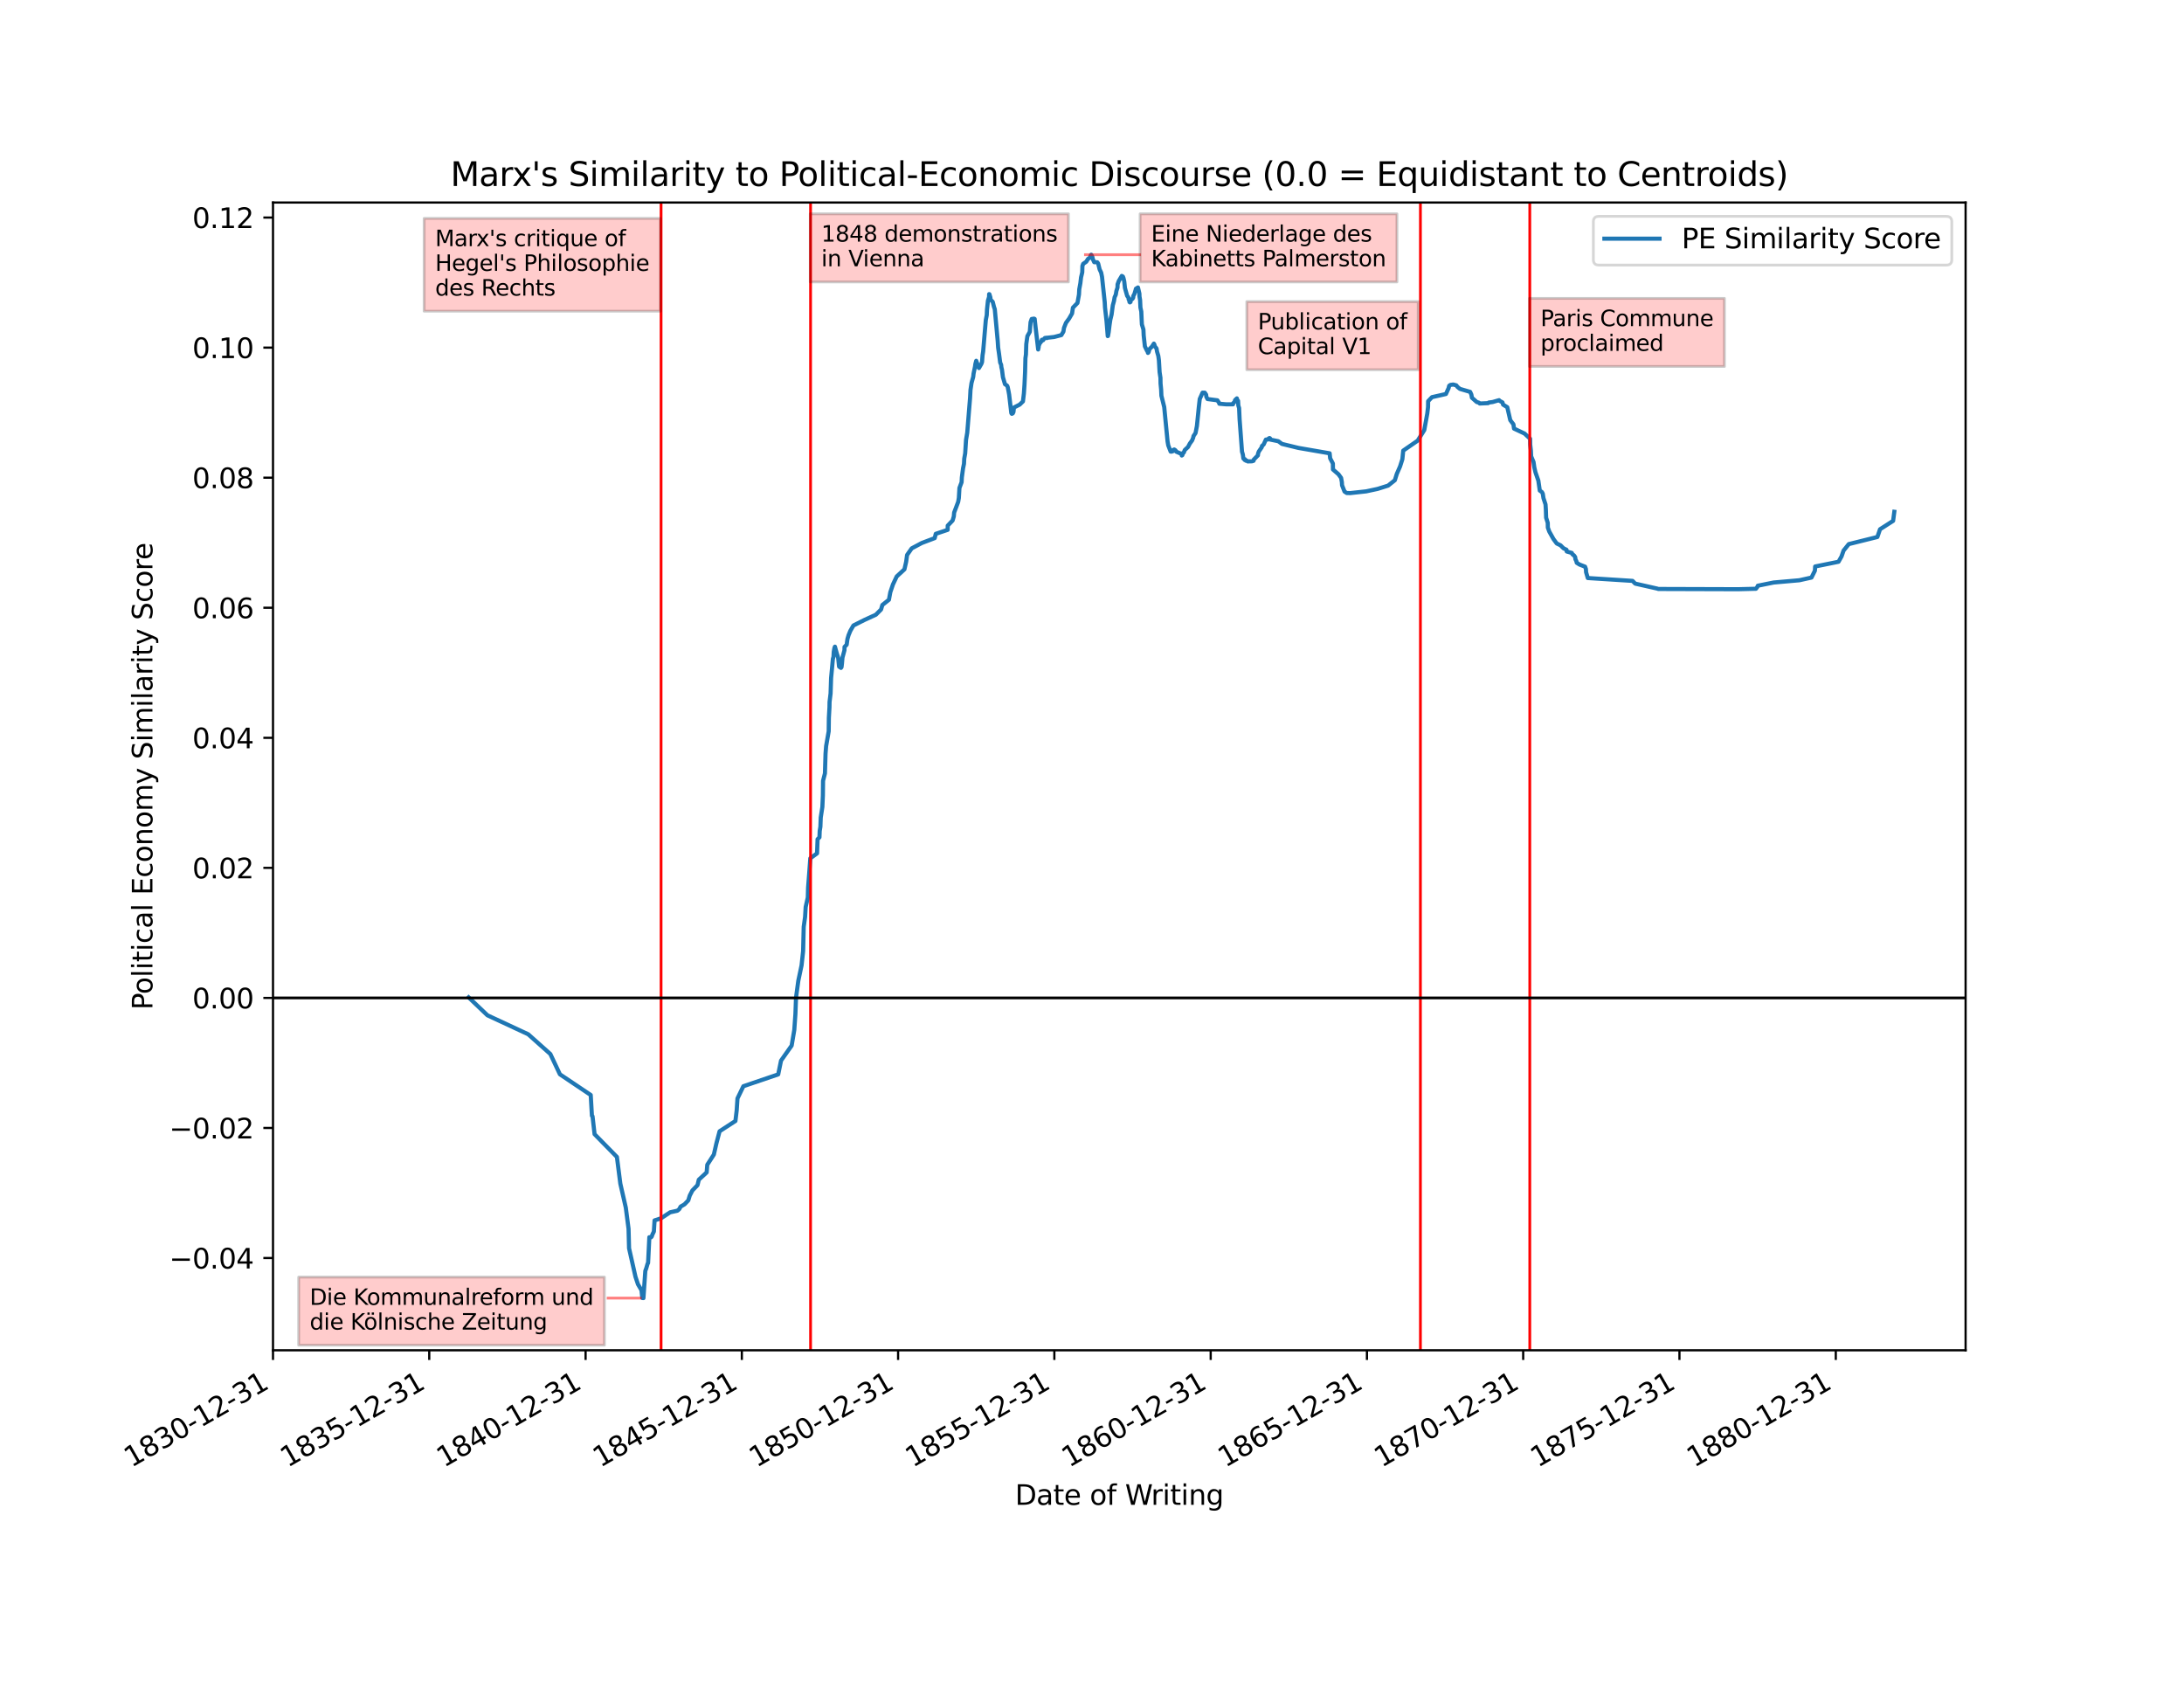 <?xml version="1.0" encoding="utf-8" standalone="no"?>
<!DOCTYPE svg PUBLIC "-//W3C//DTD SVG 1.1//EN"
  "http://www.w3.org/Graphics/SVG/1.1/DTD/svg11.dtd">
<svg xmlns:xlink="http://www.w3.org/1999/xlink" width="792pt" height="612pt" viewBox="0 0 792 612" xmlns="http://www.w3.org/2000/svg" version="1.1">
 <defs>
  <style type="text/css">*{stroke-linejoin: round; stroke-linecap: butt}</style>
 </defs>
 <g id="figure_1">
  <g id="patch_1">
   <path d="M 0 612 
L 792 612 
L 792 0 
L 0 0 
z
" style="fill: #ffffff"/>
  </g>
  <g id="axes_1">
   <g id="patch_2">
    <path d="M 99 489.6 
L 712.8 489.6 
L 712.8 73.44 
L 99 73.44 
z
" style="fill: #ffffff"/>
   </g>
   <g id="matplotlib.axis_1">
    <g id="xtick_1">
     <g id="line2d_1">
      <defs>
       <path id="m0aba0be2d2" d="M 0 0 
L 0 3.5 
" style="stroke: #000000; stroke-width: 0.8"/>
      </defs>
      <g>
       <use xlink:href="#m0aba0be2d2" x="99" y="489.6" style="stroke: #000000; stroke-width: 0.8"/>
      </g>
     </g>
     <g id="text_1">
      <!-- 1830-12-31 -->
      <g transform="translate(47.631 532.238)rotate(-30)scale(0.1 -0.1)">
       <defs>
        <path id="DejaVuSans-31" d="M 794 531 
L 1825 531 
L 1825 4091 
L 703 3866 
L 703 4441 
L 1819 4666 
L 2450 4666 
L 2450 531 
L 3481 531 
L 3481 0 
L 794 0 
L 794 531 
z
" transform="scale(0.016)"/>
        <path id="DejaVuSans-38" d="M 2034 2216 
Q 1584 2216 1326 1975 
Q 1069 1734 1069 1313 
Q 1069 891 1326 650 
Q 1584 409 2034 409 
Q 2484 409 2743 651 
Q 3003 894 3003 1313 
Q 3003 1734 2745 1975 
Q 2488 2216 2034 2216 
z
M 1403 2484 
Q 997 2584 770 2862 
Q 544 3141 544 3541 
Q 544 4100 942 4425 
Q 1341 4750 2034 4750 
Q 2731 4750 3128 4425 
Q 3525 4100 3525 3541 
Q 3525 3141 3298 2862 
Q 3072 2584 2669 2484 
Q 3125 2378 3379 2068 
Q 3634 1759 3634 1313 
Q 3634 634 3220 271 
Q 2806 -91 2034 -91 
Q 1263 -91 848 271 
Q 434 634 434 1313 
Q 434 1759 690 2068 
Q 947 2378 1403 2484 
z
M 1172 3481 
Q 1172 3119 1398 2916 
Q 1625 2713 2034 2713 
Q 2441 2713 2670 2916 
Q 2900 3119 2900 3481 
Q 2900 3844 2670 4047 
Q 2441 4250 2034 4250 
Q 1625 4250 1398 4047 
Q 1172 3844 1172 3481 
z
" transform="scale(0.016)"/>
        <path id="DejaVuSans-33" d="M 2597 2516 
Q 3050 2419 3304 2112 
Q 3559 1806 3559 1356 
Q 3559 666 3084 287 
Q 2609 -91 1734 -91 
Q 1441 -91 1130 -33 
Q 819 25 488 141 
L 488 750 
Q 750 597 1062 519 
Q 1375 441 1716 441 
Q 2309 441 2620 675 
Q 2931 909 2931 1356 
Q 2931 1769 2642 2001 
Q 2353 2234 1838 2234 
L 1294 2234 
L 1294 2753 
L 1863 2753 
Q 2328 2753 2575 2939 
Q 2822 3125 2822 3475 
Q 2822 3834 2567 4026 
Q 2313 4219 1838 4219 
Q 1578 4219 1281 4162 
Q 984 4106 628 3988 
L 628 4550 
Q 988 4650 1302 4700 
Q 1616 4750 1894 4750 
Q 2613 4750 3031 4423 
Q 3450 4097 3450 3541 
Q 3450 3153 3228 2886 
Q 3006 2619 2597 2516 
z
" transform="scale(0.016)"/>
        <path id="DejaVuSans-30" d="M 2034 4250 
Q 1547 4250 1301 3770 
Q 1056 3291 1056 2328 
Q 1056 1369 1301 889 
Q 1547 409 2034 409 
Q 2525 409 2770 889 
Q 3016 1369 3016 2328 
Q 3016 3291 2770 3770 
Q 2525 4250 2034 4250 
z
M 2034 4750 
Q 2819 4750 3233 4129 
Q 3647 3509 3647 2328 
Q 3647 1150 3233 529 
Q 2819 -91 2034 -91 
Q 1250 -91 836 529 
Q 422 1150 422 2328 
Q 422 3509 836 4129 
Q 1250 4750 2034 4750 
z
" transform="scale(0.016)"/>
        <path id="DejaVuSans-2d" d="M 313 2009 
L 1997 2009 
L 1997 1497 
L 313 1497 
L 313 2009 
z
" transform="scale(0.016)"/>
        <path id="DejaVuSans-32" d="M 1228 531 
L 3431 531 
L 3431 0 
L 469 0 
L 469 531 
Q 828 903 1448 1529 
Q 2069 2156 2228 2338 
Q 2531 2678 2651 2914 
Q 2772 3150 2772 3378 
Q 2772 3750 2511 3984 
Q 2250 4219 1831 4219 
Q 1534 4219 1204 4116 
Q 875 4013 500 3803 
L 500 4441 
Q 881 4594 1212 4672 
Q 1544 4750 1819 4750 
Q 2544 4750 2975 4387 
Q 3406 4025 3406 3419 
Q 3406 3131 3298 2873 
Q 3191 2616 2906 2266 
Q 2828 2175 2409 1742 
Q 1991 1309 1228 531 
z
" transform="scale(0.016)"/>
       </defs>
       <use xlink:href="#DejaVuSans-31"/>
       <use xlink:href="#DejaVuSans-38" x="63.623"/>
       <use xlink:href="#DejaVuSans-33" x="127.246"/>
       <use xlink:href="#DejaVuSans-30" x="190.869"/>
       <use xlink:href="#DejaVuSans-2d" x="254.492"/>
       <use xlink:href="#DejaVuSans-31" x="290.576"/>
       <use xlink:href="#DejaVuSans-32" x="354.199"/>
       <use xlink:href="#DejaVuSans-2d" x="417.822"/>
       <use xlink:href="#DejaVuSans-33" x="453.906"/>
       <use xlink:href="#DejaVuSans-31" x="517.529"/>
      </g>
     </g>
    </g>
    <g id="xtick_2">
     <g id="line2d_2">
      <g>
       <use xlink:href="#m0aba0be2d2" x="155.663" y="489.6" style="stroke: #000000; stroke-width: 0.8"/>
      </g>
     </g>
     <g id="text_2">
      <!-- 1835-12-31 -->
      <g transform="translate(104.294 532.238)rotate(-30)scale(0.1 -0.1)">
       <defs>
        <path id="DejaVuSans-35" d="M 691 4666 
L 3169 4666 
L 3169 4134 
L 1269 4134 
L 1269 2991 
Q 1406 3038 1543 3061 
Q 1681 3084 1819 3084 
Q 2600 3084 3056 2656 
Q 3513 2228 3513 1497 
Q 3513 744 3044 326 
Q 2575 -91 1722 -91 
Q 1428 -91 1123 -41 
Q 819 9 494 109 
L 494 744 
Q 775 591 1075 516 
Q 1375 441 1709 441 
Q 2250 441 2565 725 
Q 2881 1009 2881 1497 
Q 2881 1984 2565 2268 
Q 2250 2553 1709 2553 
Q 1456 2553 1204 2497 
Q 953 2441 691 2322 
L 691 4666 
z
" transform="scale(0.016)"/>
       </defs>
       <use xlink:href="#DejaVuSans-31"/>
       <use xlink:href="#DejaVuSans-38" x="63.623"/>
       <use xlink:href="#DejaVuSans-33" x="127.246"/>
       <use xlink:href="#DejaVuSans-35" x="190.869"/>
       <use xlink:href="#DejaVuSans-2d" x="254.492"/>
       <use xlink:href="#DejaVuSans-31" x="290.576"/>
       <use xlink:href="#DejaVuSans-32" x="354.199"/>
       <use xlink:href="#DejaVuSans-2d" x="417.822"/>
       <use xlink:href="#DejaVuSans-33" x="453.906"/>
       <use xlink:href="#DejaVuSans-31" x="517.529"/>
      </g>
     </g>
    </g>
    <g id="xtick_3">
     <g id="line2d_3">
      <g>
       <use xlink:href="#m0aba0be2d2" x="212.357" y="489.6" style="stroke: #000000; stroke-width: 0.8"/>
      </g>
     </g>
     <g id="text_3">
      <!-- 1840-12-31 -->
      <g transform="translate(160.988 532.238)rotate(-30)scale(0.1 -0.1)">
       <defs>
        <path id="DejaVuSans-34" d="M 2419 4116 
L 825 1625 
L 2419 1625 
L 2419 4116 
z
M 2253 4666 
L 3047 4666 
L 3047 1625 
L 3713 1625 
L 3713 1100 
L 3047 1100 
L 3047 0 
L 2419 0 
L 2419 1100 
L 313 1100 
L 313 1709 
L 2253 4666 
z
" transform="scale(0.016)"/>
       </defs>
       <use xlink:href="#DejaVuSans-31"/>
       <use xlink:href="#DejaVuSans-38" x="63.623"/>
       <use xlink:href="#DejaVuSans-34" x="127.246"/>
       <use xlink:href="#DejaVuSans-30" x="190.869"/>
       <use xlink:href="#DejaVuSans-2d" x="254.492"/>
       <use xlink:href="#DejaVuSans-31" x="290.576"/>
       <use xlink:href="#DejaVuSans-32" x="354.199"/>
       <use xlink:href="#DejaVuSans-2d" x="417.822"/>
       <use xlink:href="#DejaVuSans-33" x="453.906"/>
       <use xlink:href="#DejaVuSans-31" x="517.529"/>
      </g>
     </g>
    </g>
    <g id="xtick_4">
     <g id="line2d_4">
      <g>
       <use xlink:href="#m0aba0be2d2" x="269.02" y="489.6" style="stroke: #000000; stroke-width: 0.8"/>
      </g>
     </g>
     <g id="text_4">
      <!-- 1845-12-31 -->
      <g transform="translate(217.651 532.238)rotate(-30)scale(0.1 -0.1)">
       <use xlink:href="#DejaVuSans-31"/>
       <use xlink:href="#DejaVuSans-38" x="63.623"/>
       <use xlink:href="#DejaVuSans-34" x="127.246"/>
       <use xlink:href="#DejaVuSans-35" x="190.869"/>
       <use xlink:href="#DejaVuSans-2d" x="254.492"/>
       <use xlink:href="#DejaVuSans-31" x="290.576"/>
       <use xlink:href="#DejaVuSans-32" x="354.199"/>
       <use xlink:href="#DejaVuSans-2d" x="417.822"/>
       <use xlink:href="#DejaVuSans-33" x="453.906"/>
       <use xlink:href="#DejaVuSans-31" x="517.529"/>
      </g>
     </g>
    </g>
    <g id="xtick_5">
     <g id="line2d_5">
      <g>
       <use xlink:href="#m0aba0be2d2" x="325.683" y="489.6" style="stroke: #000000; stroke-width: 0.8"/>
      </g>
     </g>
     <g id="text_5">
      <!-- 1850-12-31 -->
      <g transform="translate(274.314 532.238)rotate(-30)scale(0.1 -0.1)">
       <use xlink:href="#DejaVuSans-31"/>
       <use xlink:href="#DejaVuSans-38" x="63.623"/>
       <use xlink:href="#DejaVuSans-35" x="127.246"/>
       <use xlink:href="#DejaVuSans-30" x="190.869"/>
       <use xlink:href="#DejaVuSans-2d" x="254.492"/>
       <use xlink:href="#DejaVuSans-31" x="290.576"/>
       <use xlink:href="#DejaVuSans-32" x="354.199"/>
       <use xlink:href="#DejaVuSans-2d" x="417.822"/>
       <use xlink:href="#DejaVuSans-33" x="453.906"/>
       <use xlink:href="#DejaVuSans-31" x="517.529"/>
      </g>
     </g>
    </g>
    <g id="xtick_6">
     <g id="line2d_6">
      <g>
       <use xlink:href="#m0aba0be2d2" x="382.346" y="489.6" style="stroke: #000000; stroke-width: 0.8"/>
      </g>
     </g>
     <g id="text_6">
      <!-- 1855-12-31 -->
      <g transform="translate(330.977 532.238)rotate(-30)scale(0.1 -0.1)">
       <use xlink:href="#DejaVuSans-31"/>
       <use xlink:href="#DejaVuSans-38" x="63.623"/>
       <use xlink:href="#DejaVuSans-35" x="127.246"/>
       <use xlink:href="#DejaVuSans-35" x="190.869"/>
       <use xlink:href="#DejaVuSans-2d" x="254.492"/>
       <use xlink:href="#DejaVuSans-31" x="290.576"/>
       <use xlink:href="#DejaVuSans-32" x="354.199"/>
       <use xlink:href="#DejaVuSans-2d" x="417.822"/>
       <use xlink:href="#DejaVuSans-33" x="453.906"/>
       <use xlink:href="#DejaVuSans-31" x="517.529"/>
      </g>
     </g>
    </g>
    <g id="xtick_7">
     <g id="line2d_7">
      <g>
       <use xlink:href="#m0aba0be2d2" x="439.041" y="489.6" style="stroke: #000000; stroke-width: 0.8"/>
      </g>
     </g>
     <g id="text_7">
      <!-- 1860-12-31 -->
      <g transform="translate(387.671 532.238)rotate(-30)scale(0.1 -0.1)">
       <defs>
        <path id="DejaVuSans-36" d="M 2113 2584 
Q 1688 2584 1439 2293 
Q 1191 2003 1191 1497 
Q 1191 994 1439 701 
Q 1688 409 2113 409 
Q 2538 409 2786 701 
Q 3034 994 3034 1497 
Q 3034 2003 2786 2293 
Q 2538 2584 2113 2584 
z
M 3366 4563 
L 3366 3988 
Q 3128 4100 2886 4159 
Q 2644 4219 2406 4219 
Q 1781 4219 1451 3797 
Q 1122 3375 1075 2522 
Q 1259 2794 1537 2939 
Q 1816 3084 2150 3084 
Q 2853 3084 3261 2657 
Q 3669 2231 3669 1497 
Q 3669 778 3244 343 
Q 2819 -91 2113 -91 
Q 1303 -91 875 529 
Q 447 1150 447 2328 
Q 447 3434 972 4092 
Q 1497 4750 2381 4750 
Q 2619 4750 2861 4703 
Q 3103 4656 3366 4563 
z
" transform="scale(0.016)"/>
       </defs>
       <use xlink:href="#DejaVuSans-31"/>
       <use xlink:href="#DejaVuSans-38" x="63.623"/>
       <use xlink:href="#DejaVuSans-36" x="127.246"/>
       <use xlink:href="#DejaVuSans-30" x="190.869"/>
       <use xlink:href="#DejaVuSans-2d" x="254.492"/>
       <use xlink:href="#DejaVuSans-31" x="290.576"/>
       <use xlink:href="#DejaVuSans-32" x="354.199"/>
       <use xlink:href="#DejaVuSans-2d" x="417.822"/>
       <use xlink:href="#DejaVuSans-33" x="453.906"/>
       <use xlink:href="#DejaVuSans-31" x="517.529"/>
      </g>
     </g>
    </g>
    <g id="xtick_8">
     <g id="line2d_8">
      <g>
       <use xlink:href="#m0aba0be2d2" x="495.704" y="489.6" style="stroke: #000000; stroke-width: 0.8"/>
      </g>
     </g>
     <g id="text_8">
      <!-- 1865-12-31 -->
      <g transform="translate(444.334 532.238)rotate(-30)scale(0.1 -0.1)">
       <use xlink:href="#DejaVuSans-31"/>
       <use xlink:href="#DejaVuSans-38" x="63.623"/>
       <use xlink:href="#DejaVuSans-36" x="127.246"/>
       <use xlink:href="#DejaVuSans-35" x="190.869"/>
       <use xlink:href="#DejaVuSans-2d" x="254.492"/>
       <use xlink:href="#DejaVuSans-31" x="290.576"/>
       <use xlink:href="#DejaVuSans-32" x="354.199"/>
       <use xlink:href="#DejaVuSans-2d" x="417.822"/>
       <use xlink:href="#DejaVuSans-33" x="453.906"/>
       <use xlink:href="#DejaVuSans-31" x="517.529"/>
      </g>
     </g>
    </g>
    <g id="xtick_9">
     <g id="line2d_9">
      <g>
       <use xlink:href="#m0aba0be2d2" x="552.367" y="489.6" style="stroke: #000000; stroke-width: 0.8"/>
      </g>
     </g>
     <g id="text_9">
      <!-- 1870-12-31 -->
      <g transform="translate(500.997 532.238)rotate(-30)scale(0.1 -0.1)">
       <defs>
        <path id="DejaVuSans-37" d="M 525 4666 
L 3525 4666 
L 3525 4397 
L 1831 0 
L 1172 0 
L 2766 4134 
L 525 4134 
L 525 4666 
z
" transform="scale(0.016)"/>
       </defs>
       <use xlink:href="#DejaVuSans-31"/>
       <use xlink:href="#DejaVuSans-38" x="63.623"/>
       <use xlink:href="#DejaVuSans-37" x="127.246"/>
       <use xlink:href="#DejaVuSans-30" x="190.869"/>
       <use xlink:href="#DejaVuSans-2d" x="254.492"/>
       <use xlink:href="#DejaVuSans-31" x="290.576"/>
       <use xlink:href="#DejaVuSans-32" x="354.199"/>
       <use xlink:href="#DejaVuSans-2d" x="417.822"/>
       <use xlink:href="#DejaVuSans-33" x="453.906"/>
       <use xlink:href="#DejaVuSans-31" x="517.529"/>
      </g>
     </g>
    </g>
    <g id="xtick_10">
     <g id="line2d_10">
      <g>
       <use xlink:href="#m0aba0be2d2" x="609.03" y="489.6" style="stroke: #000000; stroke-width: 0.8"/>
      </g>
     </g>
     <g id="text_10">
      <!-- 1875-12-31 -->
      <g transform="translate(557.66 532.238)rotate(-30)scale(0.1 -0.1)">
       <use xlink:href="#DejaVuSans-31"/>
       <use xlink:href="#DejaVuSans-38" x="63.623"/>
       <use xlink:href="#DejaVuSans-37" x="127.246"/>
       <use xlink:href="#DejaVuSans-35" x="190.869"/>
       <use xlink:href="#DejaVuSans-2d" x="254.492"/>
       <use xlink:href="#DejaVuSans-31" x="290.576"/>
       <use xlink:href="#DejaVuSans-32" x="354.199"/>
       <use xlink:href="#DejaVuSans-2d" x="417.822"/>
       <use xlink:href="#DejaVuSans-33" x="453.906"/>
       <use xlink:href="#DejaVuSans-31" x="517.529"/>
      </g>
     </g>
    </g>
    <g id="xtick_11">
     <g id="line2d_11">
      <g>
       <use xlink:href="#m0aba0be2d2" x="665.724" y="489.6" style="stroke: #000000; stroke-width: 0.8"/>
      </g>
     </g>
     <g id="text_11">
      <!-- 1880-12-31 -->
      <g transform="translate(614.355 532.238)rotate(-30)scale(0.1 -0.1)">
       <use xlink:href="#DejaVuSans-31"/>
       <use xlink:href="#DejaVuSans-38" x="63.623"/>
       <use xlink:href="#DejaVuSans-38" x="127.246"/>
       <use xlink:href="#DejaVuSans-30" x="190.869"/>
       <use xlink:href="#DejaVuSans-2d" x="254.492"/>
       <use xlink:href="#DejaVuSans-31" x="290.576"/>
       <use xlink:href="#DejaVuSans-32" x="354.199"/>
       <use xlink:href="#DejaVuSans-2d" x="417.822"/>
       <use xlink:href="#DejaVuSans-33" x="453.906"/>
       <use xlink:href="#DejaVuSans-31" x="517.529"/>
      </g>
     </g>
    </g>
    <g id="text_12">
     <!-- Date of Writing -->
     <g transform="translate(368.096 545.638)scale(0.1 -0.1)">
      <defs>
       <path id="DejaVuSans-44" d="M 1259 4147 
L 1259 519 
L 2022 519 
Q 2988 519 3436 956 
Q 3884 1394 3884 2338 
Q 3884 3275 3436 3711 
Q 2988 4147 2022 4147 
L 1259 4147 
z
M 628 4666 
L 1925 4666 
Q 3281 4666 3915 4102 
Q 4550 3538 4550 2338 
Q 4550 1131 3912 565 
Q 3275 0 1925 0 
L 628 0 
L 628 4666 
z
" transform="scale(0.016)"/>
       <path id="DejaVuSans-61" d="M 2194 1759 
Q 1497 1759 1228 1600 
Q 959 1441 959 1056 
Q 959 750 1161 570 
Q 1363 391 1709 391 
Q 2188 391 2477 730 
Q 2766 1069 2766 1631 
L 2766 1759 
L 2194 1759 
z
M 3341 1997 
L 3341 0 
L 2766 0 
L 2766 531 
Q 2569 213 2275 61 
Q 1981 -91 1556 -91 
Q 1019 -91 701 211 
Q 384 513 384 1019 
Q 384 1609 779 1909 
Q 1175 2209 1959 2209 
L 2766 2209 
L 2766 2266 
Q 2766 2663 2505 2880 
Q 2244 3097 1772 3097 
Q 1472 3097 1187 3025 
Q 903 2953 641 2809 
L 641 3341 
Q 956 3463 1253 3523 
Q 1550 3584 1831 3584 
Q 2591 3584 2966 3190 
Q 3341 2797 3341 1997 
z
" transform="scale(0.016)"/>
       <path id="DejaVuSans-74" d="M 1172 4494 
L 1172 3500 
L 2356 3500 
L 2356 3053 
L 1172 3053 
L 1172 1153 
Q 1172 725 1289 603 
Q 1406 481 1766 481 
L 2356 481 
L 2356 0 
L 1766 0 
Q 1100 0 847 248 
Q 594 497 594 1153 
L 594 3053 
L 172 3053 
L 172 3500 
L 594 3500 
L 594 4494 
L 1172 4494 
z
" transform="scale(0.016)"/>
       <path id="DejaVuSans-65" d="M 3597 1894 
L 3597 1613 
L 953 1613 
Q 991 1019 1311 708 
Q 1631 397 2203 397 
Q 2534 397 2845 478 
Q 3156 559 3463 722 
L 3463 178 
Q 3153 47 2828 -22 
Q 2503 -91 2169 -91 
Q 1331 -91 842 396 
Q 353 884 353 1716 
Q 353 2575 817 3079 
Q 1281 3584 2069 3584 
Q 2775 3584 3186 3129 
Q 3597 2675 3597 1894 
z
M 3022 2063 
Q 3016 2534 2758 2815 
Q 2500 3097 2075 3097 
Q 1594 3097 1305 2825 
Q 1016 2553 972 2059 
L 3022 2063 
z
" transform="scale(0.016)"/>
       <path id="DejaVuSans-20" transform="scale(0.016)"/>
       <path id="DejaVuSans-6f" d="M 1959 3097 
Q 1497 3097 1228 2736 
Q 959 2375 959 1747 
Q 959 1119 1226 758 
Q 1494 397 1959 397 
Q 2419 397 2687 759 
Q 2956 1122 2956 1747 
Q 2956 2369 2687 2733 
Q 2419 3097 1959 3097 
z
M 1959 3584 
Q 2709 3584 3137 3096 
Q 3566 2609 3566 1747 
Q 3566 888 3137 398 
Q 2709 -91 1959 -91 
Q 1206 -91 779 398 
Q 353 888 353 1747 
Q 353 2609 779 3096 
Q 1206 3584 1959 3584 
z
" transform="scale(0.016)"/>
       <path id="DejaVuSans-66" d="M 2375 4863 
L 2375 4384 
L 1825 4384 
Q 1516 4384 1395 4259 
Q 1275 4134 1275 3809 
L 1275 3500 
L 2222 3500 
L 2222 3053 
L 1275 3053 
L 1275 0 
L 697 0 
L 697 3053 
L 147 3053 
L 147 3500 
L 697 3500 
L 697 3744 
Q 697 4328 969 4595 
Q 1241 4863 1831 4863 
L 2375 4863 
z
" transform="scale(0.016)"/>
       <path id="DejaVuSans-57" d="M 213 4666 
L 850 4666 
L 1831 722 
L 2809 4666 
L 3519 4666 
L 4500 722 
L 5478 4666 
L 6119 4666 
L 4947 0 
L 4153 0 
L 3169 4050 
L 2175 0 
L 1381 0 
L 213 4666 
z
" transform="scale(0.016)"/>
       <path id="DejaVuSans-72" d="M 2631 2963 
Q 2534 3019 2420 3045 
Q 2306 3072 2169 3072 
Q 1681 3072 1420 2755 
Q 1159 2438 1159 1844 
L 1159 0 
L 581 0 
L 581 3500 
L 1159 3500 
L 1159 2956 
Q 1341 3275 1631 3429 
Q 1922 3584 2338 3584 
Q 2397 3584 2469 3576 
Q 2541 3569 2628 3553 
L 2631 2963 
z
" transform="scale(0.016)"/>
       <path id="DejaVuSans-69" d="M 603 3500 
L 1178 3500 
L 1178 0 
L 603 0 
L 603 3500 
z
M 603 4863 
L 1178 4863 
L 1178 4134 
L 603 4134 
L 603 4863 
z
" transform="scale(0.016)"/>
       <path id="DejaVuSans-6e" d="M 3513 2113 
L 3513 0 
L 2938 0 
L 2938 2094 
Q 2938 2591 2744 2837 
Q 2550 3084 2163 3084 
Q 1697 3084 1428 2787 
Q 1159 2491 1159 1978 
L 1159 0 
L 581 0 
L 581 3500 
L 1159 3500 
L 1159 2956 
Q 1366 3272 1645 3428 
Q 1925 3584 2291 3584 
Q 2894 3584 3203 3211 
Q 3513 2838 3513 2113 
z
" transform="scale(0.016)"/>
       <path id="DejaVuSans-67" d="M 2906 1791 
Q 2906 2416 2648 2759 
Q 2391 3103 1925 3103 
Q 1463 3103 1205 2759 
Q 947 2416 947 1791 
Q 947 1169 1205 825 
Q 1463 481 1925 481 
Q 2391 481 2648 825 
Q 2906 1169 2906 1791 
z
M 3481 434 
Q 3481 -459 3084 -895 
Q 2688 -1331 1869 -1331 
Q 1566 -1331 1297 -1286 
Q 1028 -1241 775 -1147 
L 775 -588 
Q 1028 -725 1275 -790 
Q 1522 -856 1778 -856 
Q 2344 -856 2625 -561 
Q 2906 -266 2906 331 
L 2906 616 
Q 2728 306 2450 153 
Q 2172 0 1784 0 
Q 1141 0 747 490 
Q 353 981 353 1791 
Q 353 2603 747 3093 
Q 1141 3584 1784 3584 
Q 2172 3584 2450 3431 
Q 2728 3278 2906 2969 
L 2906 3500 
L 3481 3500 
L 3481 434 
z
" transform="scale(0.016)"/>
      </defs>
      <use xlink:href="#DejaVuSans-44"/>
      <use xlink:href="#DejaVuSans-61" x="77.002"/>
      <use xlink:href="#DejaVuSans-74" x="138.281"/>
      <use xlink:href="#DejaVuSans-65" x="177.49"/>
      <use xlink:href="#DejaVuSans-20" x="239.014"/>
      <use xlink:href="#DejaVuSans-6f" x="270.801"/>
      <use xlink:href="#DejaVuSans-66" x="331.982"/>
      <use xlink:href="#DejaVuSans-20" x="367.188"/>
      <use xlink:href="#DejaVuSans-57" x="398.975"/>
      <use xlink:href="#DejaVuSans-72" x="493.352"/>
      <use xlink:href="#DejaVuSans-69" x="534.465"/>
      <use xlink:href="#DejaVuSans-74" x="562.248"/>
      <use xlink:href="#DejaVuSans-69" x="601.457"/>
      <use xlink:href="#DejaVuSans-6e" x="629.24"/>
      <use xlink:href="#DejaVuSans-67" x="692.619"/>
     </g>
    </g>
   </g>
   <g id="matplotlib.axis_2">
    <g id="ytick_1">
     <g id="line2d_12">
      <defs>
       <path id="md3e9258ce1" d="M 0 0 
L -3.5 0 
" style="stroke: #000000; stroke-width: 0.8"/>
      </defs>
      <g>
       <use xlink:href="#md3e9258ce1" x="99" y="456.158" style="stroke: #000000; stroke-width: 0.8"/>
      </g>
     </g>
     <g id="text_13">
      <!-- −0.04 -->
      <g transform="translate(61.355 459.957)scale(0.1 -0.1)">
       <defs>
        <path id="DejaVuSans-2212" d="M 678 2272 
L 4684 2272 
L 4684 1741 
L 678 1741 
L 678 2272 
z
" transform="scale(0.016)"/>
        <path id="DejaVuSans-2e" d="M 684 794 
L 1344 794 
L 1344 0 
L 684 0 
L 684 794 
z
" transform="scale(0.016)"/>
       </defs>
       <use xlink:href="#DejaVuSans-2212"/>
       <use xlink:href="#DejaVuSans-30" x="83.789"/>
       <use xlink:href="#DejaVuSans-2e" x="147.412"/>
       <use xlink:href="#DejaVuSans-30" x="179.199"/>
       <use xlink:href="#DejaVuSans-34" x="242.822"/>
      </g>
     </g>
    </g>
    <g id="ytick_2">
     <g id="line2d_13">
      <g>
       <use xlink:href="#md3e9258ce1" x="99" y="408.998" style="stroke: #000000; stroke-width: 0.8"/>
      </g>
     </g>
     <g id="text_14">
      <!-- −0.02 -->
      <g transform="translate(61.355 412.797)scale(0.1 -0.1)">
       <use xlink:href="#DejaVuSans-2212"/>
       <use xlink:href="#DejaVuSans-30" x="83.789"/>
       <use xlink:href="#DejaVuSans-2e" x="147.412"/>
       <use xlink:href="#DejaVuSans-30" x="179.199"/>
       <use xlink:href="#DejaVuSans-32" x="242.822"/>
      </g>
     </g>
    </g>
    <g id="ytick_3">
     <g id="line2d_14">
      <g>
       <use xlink:href="#md3e9258ce1" x="99" y="361.838" style="stroke: #000000; stroke-width: 0.8"/>
      </g>
     </g>
     <g id="text_15">
      <!-- 0.00 -->
      <g transform="translate(69.734 365.638)scale(0.1 -0.1)">
       <use xlink:href="#DejaVuSans-30"/>
       <use xlink:href="#DejaVuSans-2e" x="63.623"/>
       <use xlink:href="#DejaVuSans-30" x="95.41"/>
       <use xlink:href="#DejaVuSans-30" x="159.033"/>
      </g>
     </g>
    </g>
    <g id="ytick_4">
     <g id="line2d_15">
      <g>
       <use xlink:href="#md3e9258ce1" x="99" y="314.679" style="stroke: #000000; stroke-width: 0.8"/>
      </g>
     </g>
     <g id="text_16">
      <!-- 0.02 -->
      <g transform="translate(69.734 318.478)scale(0.1 -0.1)">
       <use xlink:href="#DejaVuSans-30"/>
       <use xlink:href="#DejaVuSans-2e" x="63.623"/>
       <use xlink:href="#DejaVuSans-30" x="95.41"/>
       <use xlink:href="#DejaVuSans-32" x="159.033"/>
      </g>
     </g>
    </g>
    <g id="ytick_5">
     <g id="line2d_16">
      <g>
       <use xlink:href="#md3e9258ce1" x="99" y="267.519" style="stroke: #000000; stroke-width: 0.8"/>
      </g>
     </g>
     <g id="text_17">
      <!-- 0.04 -->
      <g transform="translate(69.734 271.318)scale(0.1 -0.1)">
       <use xlink:href="#DejaVuSans-30"/>
       <use xlink:href="#DejaVuSans-2e" x="63.623"/>
       <use xlink:href="#DejaVuSans-30" x="95.41"/>
       <use xlink:href="#DejaVuSans-34" x="159.033"/>
      </g>
     </g>
    </g>
    <g id="ytick_6">
     <g id="line2d_17">
      <g>
       <use xlink:href="#md3e9258ce1" x="99" y="220.359" style="stroke: #000000; stroke-width: 0.8"/>
      </g>
     </g>
     <g id="text_18">
      <!-- 0.06 -->
      <g transform="translate(69.734 224.158)scale(0.1 -0.1)">
       <use xlink:href="#DejaVuSans-30"/>
       <use xlink:href="#DejaVuSans-2e" x="63.623"/>
       <use xlink:href="#DejaVuSans-30" x="95.41"/>
       <use xlink:href="#DejaVuSans-36" x="159.033"/>
      </g>
     </g>
    </g>
    <g id="ytick_7">
     <g id="line2d_18">
      <g>
       <use xlink:href="#md3e9258ce1" x="99" y="173.2" style="stroke: #000000; stroke-width: 0.8"/>
      </g>
     </g>
     <g id="text_19">
      <!-- 0.08 -->
      <g transform="translate(69.734 176.999)scale(0.1 -0.1)">
       <use xlink:href="#DejaVuSans-30"/>
       <use xlink:href="#DejaVuSans-2e" x="63.623"/>
       <use xlink:href="#DejaVuSans-30" x="95.41"/>
       <use xlink:href="#DejaVuSans-38" x="159.033"/>
      </g>
     </g>
    </g>
    <g id="ytick_8">
     <g id="line2d_19">
      <g>
       <use xlink:href="#md3e9258ce1" x="99" y="126.04" style="stroke: #000000; stroke-width: 0.8"/>
      </g>
     </g>
     <g id="text_20">
      <!-- 0.10 -->
      <g transform="translate(69.734 129.839)scale(0.1 -0.1)">
       <use xlink:href="#DejaVuSans-30"/>
       <use xlink:href="#DejaVuSans-2e" x="63.623"/>
       <use xlink:href="#DejaVuSans-31" x="95.41"/>
       <use xlink:href="#DejaVuSans-30" x="159.033"/>
      </g>
     </g>
    </g>
    <g id="ytick_9">
     <g id="line2d_20">
      <g>
       <use xlink:href="#md3e9258ce1" x="99" y="78.88" style="stroke: #000000; stroke-width: 0.8"/>
      </g>
     </g>
     <g id="text_21">
      <!-- 0.12 -->
      <g transform="translate(69.734 82.679)scale(0.1 -0.1)">
       <use xlink:href="#DejaVuSans-30"/>
       <use xlink:href="#DejaVuSans-2e" x="63.623"/>
       <use xlink:href="#DejaVuSans-31" x="95.41"/>
       <use xlink:href="#DejaVuSans-32" x="159.033"/>
      </g>
     </g>
    </g>
    <g id="text_22">
     <!-- Political Economy Similarity Score -->
     <g transform="translate(55.275 366.178)rotate(-90)scale(0.1 -0.1)">
      <defs>
       <path id="DejaVuSans-50" d="M 1259 4147 
L 1259 2394 
L 2053 2394 
Q 2494 2394 2734 2622 
Q 2975 2850 2975 3272 
Q 2975 3691 2734 3919 
Q 2494 4147 2053 4147 
L 1259 4147 
z
M 628 4666 
L 2053 4666 
Q 2838 4666 3239 4311 
Q 3641 3956 3641 3272 
Q 3641 2581 3239 2228 
Q 2838 1875 2053 1875 
L 1259 1875 
L 1259 0 
L 628 0 
L 628 4666 
z
" transform="scale(0.016)"/>
       <path id="DejaVuSans-6c" d="M 603 4863 
L 1178 4863 
L 1178 0 
L 603 0 
L 603 4863 
z
" transform="scale(0.016)"/>
       <path id="DejaVuSans-63" d="M 3122 3366 
L 3122 2828 
Q 2878 2963 2633 3030 
Q 2388 3097 2138 3097 
Q 1578 3097 1268 2742 
Q 959 2388 959 1747 
Q 959 1106 1268 751 
Q 1578 397 2138 397 
Q 2388 397 2633 464 
Q 2878 531 3122 666 
L 3122 134 
Q 2881 22 2623 -34 
Q 2366 -91 2075 -91 
Q 1284 -91 818 406 
Q 353 903 353 1747 
Q 353 2603 823 3093 
Q 1294 3584 2113 3584 
Q 2378 3584 2631 3529 
Q 2884 3475 3122 3366 
z
" transform="scale(0.016)"/>
       <path id="DejaVuSans-45" d="M 628 4666 
L 3578 4666 
L 3578 4134 
L 1259 4134 
L 1259 2753 
L 3481 2753 
L 3481 2222 
L 1259 2222 
L 1259 531 
L 3634 531 
L 3634 0 
L 628 0 
L 628 4666 
z
" transform="scale(0.016)"/>
       <path id="DejaVuSans-6d" d="M 3328 2828 
Q 3544 3216 3844 3400 
Q 4144 3584 4550 3584 
Q 5097 3584 5394 3201 
Q 5691 2819 5691 2113 
L 5691 0 
L 5113 0 
L 5113 2094 
Q 5113 2597 4934 2840 
Q 4756 3084 4391 3084 
Q 3944 3084 3684 2787 
Q 3425 2491 3425 1978 
L 3425 0 
L 2847 0 
L 2847 2094 
Q 2847 2600 2669 2842 
Q 2491 3084 2119 3084 
Q 1678 3084 1418 2786 
Q 1159 2488 1159 1978 
L 1159 0 
L 581 0 
L 581 3500 
L 1159 3500 
L 1159 2956 
Q 1356 3278 1631 3431 
Q 1906 3584 2284 3584 
Q 2666 3584 2933 3390 
Q 3200 3197 3328 2828 
z
" transform="scale(0.016)"/>
       <path id="DejaVuSans-79" d="M 2059 -325 
Q 1816 -950 1584 -1140 
Q 1353 -1331 966 -1331 
L 506 -1331 
L 506 -850 
L 844 -850 
Q 1081 -850 1212 -737 
Q 1344 -625 1503 -206 
L 1606 56 
L 191 3500 
L 800 3500 
L 1894 763 
L 2988 3500 
L 3597 3500 
L 2059 -325 
z
" transform="scale(0.016)"/>
       <path id="DejaVuSans-53" d="M 3425 4513 
L 3425 3897 
Q 3066 4069 2747 4153 
Q 2428 4238 2131 4238 
Q 1616 4238 1336 4038 
Q 1056 3838 1056 3469 
Q 1056 3159 1242 3001 
Q 1428 2844 1947 2747 
L 2328 2669 
Q 3034 2534 3370 2195 
Q 3706 1856 3706 1288 
Q 3706 609 3251 259 
Q 2797 -91 1919 -91 
Q 1588 -91 1214 -16 
Q 841 59 441 206 
L 441 856 
Q 825 641 1194 531 
Q 1563 422 1919 422 
Q 2459 422 2753 634 
Q 3047 847 3047 1241 
Q 3047 1584 2836 1778 
Q 2625 1972 2144 2069 
L 1759 2144 
Q 1053 2284 737 2584 
Q 422 2884 422 3419 
Q 422 4038 858 4394 
Q 1294 4750 2059 4750 
Q 2388 4750 2728 4690 
Q 3069 4631 3425 4513 
z
" transform="scale(0.016)"/>
      </defs>
      <use xlink:href="#DejaVuSans-50"/>
      <use xlink:href="#DejaVuSans-6f" x="56.678"/>
      <use xlink:href="#DejaVuSans-6c" x="117.859"/>
      <use xlink:href="#DejaVuSans-69" x="145.643"/>
      <use xlink:href="#DejaVuSans-74" x="173.426"/>
      <use xlink:href="#DejaVuSans-69" x="212.635"/>
      <use xlink:href="#DejaVuSans-63" x="240.418"/>
      <use xlink:href="#DejaVuSans-61" x="295.398"/>
      <use xlink:href="#DejaVuSans-6c" x="356.678"/>
      <use xlink:href="#DejaVuSans-20" x="384.461"/>
      <use xlink:href="#DejaVuSans-45" x="416.248"/>
      <use xlink:href="#DejaVuSans-63" x="479.432"/>
      <use xlink:href="#DejaVuSans-6f" x="534.412"/>
      <use xlink:href="#DejaVuSans-6e" x="595.594"/>
      <use xlink:href="#DejaVuSans-6f" x="658.973"/>
      <use xlink:href="#DejaVuSans-6d" x="720.154"/>
      <use xlink:href="#DejaVuSans-79" x="817.566"/>
      <use xlink:href="#DejaVuSans-20" x="876.746"/>
      <use xlink:href="#DejaVuSans-53" x="908.533"/>
      <use xlink:href="#DejaVuSans-69" x="972.01"/>
      <use xlink:href="#DejaVuSans-6d" x="999.793"/>
      <use xlink:href="#DejaVuSans-69" x="1097.205"/>
      <use xlink:href="#DejaVuSans-6c" x="1124.988"/>
      <use xlink:href="#DejaVuSans-61" x="1152.771"/>
      <use xlink:href="#DejaVuSans-72" x="1214.051"/>
      <use xlink:href="#DejaVuSans-69" x="1255.164"/>
      <use xlink:href="#DejaVuSans-74" x="1282.947"/>
      <use xlink:href="#DejaVuSans-79" x="1322.156"/>
      <use xlink:href="#DejaVuSans-20" x="1381.336"/>
      <use xlink:href="#DejaVuSans-53" x="1413.123"/>
      <use xlink:href="#DejaVuSans-63" x="1476.6"/>
      <use xlink:href="#DejaVuSans-6f" x="1531.58"/>
      <use xlink:href="#DejaVuSans-72" x="1592.762"/>
      <use xlink:href="#DejaVuSans-65" x="1631.625"/>
     </g>
    </g>
   </g>
   <g id="line2d_21">
    <path d="M 169.937 361.638 
L 176.764 368.141 
L 191.535 375.013 
L 199.572 382.173 
L 203.048 389.542 
L 214.219 397.037 
L 214.654 404.578 
L 214.871 404.753 
L 215.615 411.251 
L 223.715 419.506 
L 224.956 429.188 
L 226.942 437.896 
L 227.935 445.556 
L 228.121 452.619 
L 230.448 462.955 
L 231.348 465.661 
L 232.621 467.811 
L 232.931 470.647 
L 233.334 470.684 
L 233.893 462.491 
L 234.017 460.814 
L 234.327 459.98 
L 234.855 458.167 
L 235.01 457.963 
L 235.103 456.273 
L 235.476 448.605 
L 236.096 448.642 
L 236.344 448.362 
L 236.593 447.632 
L 237.12 446.537 
L 237.368 442.511 
L 239.727 441.735 
L 243.016 439.575 
L 245.685 438.979 
L 246.367 438.371 
L 246.802 437.52 
L 248.229 436.677 
L 249.595 435.26 
L 250.122 433.531 
L 251.084 431.66 
L 252.946 429.721 
L 253.412 427.758 
L 256.266 425.097 
L 256.484 422.342 
L 258.873 418.632 
L 259.804 414.534 
L 260.952 410.19 
L 266.693 406.461 
L 267.158 402.576 
L 267.438 398.286 
L 269.579 393.857 
L 282.209 389.568 
L 283.233 384.573 
L 287.081 379.122 
L 288.042 373.442 
L 288.446 367.68 
L 288.663 361.756 
L 289.501 355.603 
L 290.68 350.026 
L 291.239 344.87 
L 291.456 336.058 
L 291.952 332.494 
L 292.17 328.844 
L 292.945 325.43 
L 293.039 321.936 
L 293.504 315.903 
L 293.845 311.221 
L 296.297 309.417 
L 296.452 305.214 
L 296.483 304.299 
L 297.166 303.608 
L 297.259 301.313 
L 297.507 299.751 
L 297.631 296.443 
L 298.221 292.609 
L 298.407 288.405 
L 298.469 283.11 
L 299.152 280.43 
L 299.369 273.312 
L 299.586 270.516 
L 300.517 265.146 
L 300.579 260.296 
L 300.796 256.476 
L 300.827 254.536 
L 301.2 251.438 
L 301.386 245.854 
L 302.038 238.9 
L 302.255 238.155 
L 302.348 236.379 
L 302.596 234.947 
L 302.782 234.476 
L 303.031 235.41 
L 303.496 237.071 
L 303.806 238.014 
L 303.962 238.58 
L 304.241 241.382 
L 304.303 241.731 
L 304.955 242.178 
L 305.172 241.888 
L 305.327 240.539 
L 305.513 238.429 
L 306.227 235.786 
L 306.258 234.576 
L 307.034 233.757 
L 307.313 231.708 
L 307.716 230.319 
L 308.368 228.734 
L 309.485 226.795 
L 313.488 224.786 
L 317.615 222.895 
L 319.508 220.994 
L 319.974 219.367 
L 322.363 217.465 
L 322.86 214.749 
L 323.822 211.907 
L 325.187 209.011 
L 327.98 206.436 
L 328.6 203.726 
L 328.942 201.228 
L 330.617 198.838 
L 334.279 196.889 
L 338.965 195.114 
L 339.337 193.563 
L 343.651 192.121 
L 343.682 190.595 
L 345.45 188.736 
L 345.885 187.262 
L 346.009 185.845 
L 347.467 181.99 
L 347.716 180.564 
L 347.933 176.922 
L 348.709 174.859 
L 348.802 173.107 
L 349.236 169.838 
L 349.577 168.167 
L 349.671 166.302 
L 350.012 164.404 
L 350.322 159.491 
L 350.757 156.889 
L 351.781 144.276 
L 351.936 141.393 
L 352.308 138.874 
L 352.929 136.623 
L 353.053 135.471 
L 353.581 132.912 
L 353.705 131.975 
L 354.015 130.825 
L 354.884 133.268 
L 355.008 133.451 
L 355.877 131.949 
L 356.125 131.265 
L 356.311 128.813 
L 356.528 127.459 
L 356.808 124.079 
L 357.49 116.065 
L 357.832 114.258 
L 357.925 112.222 
L 358.266 109.012 
L 358.67 107.698 
L 358.701 106.653 
L 358.794 106.673 
L 359.135 107.806 
L 359.228 108.653 
L 360.004 109.448 
L 360.438 111.189 
L 360.749 112.13 
L 361.804 123.618 
L 361.959 126.018 
L 362.269 128.139 
L 362.704 131.477 
L 363.045 132.261 
L 363.138 133.166 
L 363.355 134.047 
L 363.697 136.761 
L 364.441 139.3 
L 365.217 139.836 
L 365.434 140.355 
L 365.745 141.917 
L 365.962 143.125 
L 366.738 149.809 
L 366.924 150.047 
L 367.265 149.889 
L 367.514 149.384 
L 367.7 147.761 
L 369.779 146.701 
L 370.958 145.55 
L 371.299 142.679 
L 371.517 139.473 
L 371.734 134.782 
L 371.858 129.884 
L 372.044 128.507 
L 372.168 124.754 
L 372.572 121.884 
L 373.441 120.317 
L 373.72 116.817 
L 374.123 115.666 
L 374.961 115.526 
L 375.023 115.705 
L 375.209 115.638 
L 375.551 118.763 
L 376.482 126.724 
L 376.513 126.45 
L 376.637 126.029 
L 376.699 125.369 
L 377.164 124.234 
L 377.195 124.293 
L 377.413 124.11 
L 377.692 123.57 
L 377.847 123.183 
L 378.002 123.473 
L 378.064 123.35 
L 378.281 123.351 
L 378.343 123.185 
L 378.902 122.558 
L 379.554 122.463 
L 379.616 122.595 
L 379.678 122.477 
L 382.253 122.189 
L 384.891 121.499 
L 385.636 120.231 
L 385.853 118.863 
L 386.567 117.061 
L 387.715 115.489 
L 388.77 113.659 
L 389.08 111.565 
L 390.725 109.864 
L 391.283 106.768 
L 391.377 104.918 
L 391.78 102.693 
L 392.028 100.581 
L 392.463 98.757 
L 392.525 96.44 
L 392.804 95.67 
L 393.921 94.894 
L 394.542 93.889 
L 395.287 93.378 
L 395.504 92.649 
L 395.721 92.356 
L 396.093 93.038 
L 396.311 93.992 
L 396.807 95.063 
L 397.893 95.095 
L 398.235 95.53 
L 398.762 97.67 
L 399.321 98.853 
L 399.631 100.371 
L 400.624 109.653 
L 400.717 111.465 
L 401.276 116.53 
L 401.71 121.868 
L 401.803 121.81 
L 402.051 120.426 
L 402.362 117.868 
L 402.641 115.972 
L 403.106 114.048 
L 403.541 110.713 
L 403.975 109.144 
L 404.193 107.795 
L 404.627 106.841 
L 404.844 105.52 
L 405.248 104.275 
L 405.279 103.092 
L 405.713 101.886 
L 406.799 100.045 
L 407.203 100.29 
L 407.42 100.858 
L 407.699 102.052 
L 407.947 104.427 
L 408.754 107.301 
L 409.189 107.817 
L 409.313 108.645 
L 409.53 108.937 
L 409.592 109.501 
L 409.747 109.648 
L 409.964 109.504 
L 410.057 108.887 
L 410.275 108.602 
L 410.616 108.44 
L 410.926 107.954 
L 411.019 107.216 
L 411.361 106.644 
L 411.795 105.218 
L 411.919 104.692 
L 412.664 104.229 
L 413.192 106.489 
L 413.223 107.487 
L 413.44 108.8 
L 413.564 111.524 
L 413.874 112.965 
L 413.998 115.842 
L 414.091 117.638 
L 414.65 119.499 
L 414.743 121.595 
L 415.178 125.571 
L 415.922 127.131 
L 416.14 127.446 
L 416.295 127.967 
L 416.512 127.749 
L 416.822 126.607 
L 417.784 125.622 
L 418.436 124.596 
L 418.653 125.005 
L 418.746 125.52 
L 419.398 126.347 
L 419.584 127.462 
L 420.049 129.061 
L 420.267 130.678 
L 420.515 134.931 
L 420.825 137.007 
L 420.856 139.056 
L 421.074 141.285 
L 421.167 143.476 
L 422.191 147.602 
L 423.401 160.048 
L 423.649 161.476 
L 424.518 163.743 
L 424.828 163.771 
L 425.387 163.572 
L 425.449 163.148 
L 425.821 162.988 
L 426.287 163.289 
L 426.566 163.779 
L 428.211 164.494 
L 428.521 164.809 
L 428.552 165.167 
L 428.769 165.027 
L 428.986 164.228 
L 429.297 164.094 
L 429.638 163.183 
L 430.817 162.082 
L 431.469 160.842 
L 432.307 159.686 
L 432.71 158.661 
L 432.803 158.114 
L 433.548 157.023 
L 434.045 154.455 
L 434.727 147.715 
L 435.069 144.681 
L 436.093 142.37 
L 436.899 142.384 
L 437.396 143.119 
L 437.458 143.853 
L 437.892 144.69 
L 441.461 145.145 
L 442.144 146.141 
L 442.175 146.392 
L 444.688 146.606 
L 447.14 146.601 
L 447.233 146.165 
L 447.667 145.778 
L 447.885 145.06 
L 448.536 144.45 
L 448.722 145.15 
L 448.971 145.344 
L 449.064 147.048 
L 449.343 147.949 
L 449.529 152.117 
L 450.398 163.76 
L 450.708 164.817 
L 450.895 166.25 
L 451.236 166.491 
L 451.329 166.757 
L 451.453 166.502 
L 451.794 167.045 
L 452.136 167.026 
L 452.446 167.302 
L 454.029 167.264 
L 454.587 167.08 
L 454.649 166.656 
L 456.17 165.101 
L 456.201 164.55 
L 456.48 163.738 
L 457.566 162.158 
L 457.628 161.725 
L 458.249 161.161 
L 459.056 159.388 
L 459.925 159.333 
L 460.018 159.019 
L 460.359 158.832 
L 460.545 158.919 
L 460.7 159.399 
L 463.555 159.981 
L 464.89 160.959 
L 470.848 162.409 
L 482.174 164.365 
L 482.36 166.17 
L 483.353 168.069 
L 483.384 170.233 
L 485.37 171.954 
L 486.332 173.277 
L 486.612 174.829 
L 486.674 175.942 
L 487.574 178.228 
L 488.38 178.771 
L 489.684 178.786 
L 495.424 178.162 
L 499.552 177.278 
L 503.368 176.082 
L 505.82 174.132 
L 506.534 171.835 
L 507.713 169.138 
L 508.551 166.517 
L 508.861 163.391 
L 514.105 159.771 
L 516.495 155.947 
L 517.581 149.965 
L 517.86 147.619 
L 517.891 145.476 
L 519.287 144.009 
L 524.346 142.863 
L 525.308 140.75 
L 525.525 139.881 
L 525.959 139.569 
L 526.983 139.426 
L 528.1 139.723 
L 528.535 140.29 
L 529.435 141.012 
L 533.127 142.091 
L 533.562 143.043 
L 533.779 144.22 
L 535.517 145.764 
L 536.355 146.025 
L 536.603 146.31 
L 539.644 146.177 
L 539.861 145.963 
L 541.289 145.769 
L 543.616 145.098 
L 543.74 145.295 
L 544.857 145.912 
L 545.074 146.713 
L 546.595 147.649 
L 547.681 152.354 
L 548.829 153.864 
L 549.046 155.41 
L 552.863 157.206 
L 554.88 159.077 
L 554.911 161.225 
L 555.16 163.383 
L 555.253 165.446 
L 556.122 167.546 
L 556.401 169.473 
L 556.804 171.215 
L 557.859 174.26 
L 558.387 177.88 
L 559.163 178.424 
L 559.473 179.025 
L 559.721 180.638 
L 560.466 182.906 
L 560.59 184.822 
L 560.683 187.711 
L 561.273 189.586 
L 561.304 191.284 
L 561.831 192.75 
L 563.352 195.463 
L 564.531 197.059 
L 565.927 197.739 
L 566.548 198.371 
L 567.014 198.812 
L 568.069 199.33 
L 568.162 199.968 
L 569.993 200.488 
L 570.21 200.972 
L 570.768 201.374 
L 571.234 202.021 
L 571.296 202.728 
L 571.637 203.444 
L 571.792 204.075 
L 572.816 204.71 
L 574.802 205.469 
L 575.113 206.331 
L 575.175 207.48 
L 575.795 209.591 
L 592.025 210.625 
L 592.987 211.616 
L 600.962 213.416 
L 601.365 213.557 
L 630.286 213.644 
L 636.772 213.48 
L 637.237 212.877 
L 637.455 212.375 
L 643.195 211.214 
L 652.505 210.4 
L 656.911 209.419 
L 658.152 206.929 
L 658.245 205.406 
L 666.717 203.687 
L 667.803 201.765 
L 668.548 199.634 
L 670.441 197.285 
L 680.805 194.711 
L 681.767 191.905 
L 686.515 188.86 
L 686.949 185.568 
L 686.949 185.568 
" clip-path="url(#p7764bcd450)" style="fill: none; stroke: #1f77b4; stroke-width: 1.5; stroke-linecap: square"/>
   </g>
   <g id="line2d_22">
    <path d="M 515.098 489.6 
L 515.098 73.44 
" clip-path="url(#p7764bcd450)" style="fill: none; stroke: #ff0000; stroke-linecap: square"/>
   </g>
   <g id="line2d_23">
    <path d="M 293.938 489.6 
L 293.938 73.44 
" clip-path="url(#p7764bcd450)" style="fill: none; stroke: #ff0000; stroke-linecap: square"/>
   </g>
   <g id="line2d_24">
    <path d="M 239.727 489.6 
L 239.727 73.44 
" clip-path="url(#p7764bcd450)" style="fill: none; stroke: #ff0000; stroke-linecap: square"/>
   </g>
   <g id="line2d_25">
    <path d="M 554.756 489.6 
L 554.756 73.44 
" clip-path="url(#p7764bcd450)" style="fill: none; stroke: #ff0000; stroke-linecap: square"/>
   </g>
   <g id="line2d_26">
    <path d="M 99 361.838 
L 712.8 361.838 
" clip-path="url(#p7764bcd450)" style="fill: none; stroke: #000000; stroke-linecap: square"/>
   </g>
   <g id="line2d_27">
    <path d="M 220.532 470.683 
L 232.195 470.683 
" clip-path="url(#p7764bcd450)" style="fill: none; stroke: #ff0000; stroke-opacity: 0.5; stroke-linecap: square"/>
   </g>
   <g id="line2d_28">
    <path d="M 393.624 92.356 
L 413.266 92.356 
" clip-path="url(#p7764bcd450)" style="fill: none; stroke: #ff0000; stroke-opacity: 0.5; stroke-linecap: square"/>
   </g>
   <g id="patch_3">
    <path d="M 99 489.6 
L 99 73.44 
" style="fill: none; stroke: #000000; stroke-width: 0.8; stroke-linejoin: miter; stroke-linecap: square"/>
   </g>
   <g id="patch_4">
    <path d="M 712.8 489.6 
L 712.8 73.44 
" style="fill: none; stroke: #000000; stroke-width: 0.8; stroke-linejoin: miter; stroke-linecap: square"/>
   </g>
   <g id="patch_5">
    <path d="M 99 489.6 
L 712.8 489.6 
" style="fill: none; stroke: #000000; stroke-width: 0.8; stroke-linejoin: miter; stroke-linecap: square"/>
   </g>
   <g id="patch_6">
    <path d="M 99 73.44 
L 712.8 73.44 
" style="fill: none; stroke: #000000; stroke-width: 0.8; stroke-linejoin: miter; stroke-linecap: square"/>
   </g>
   <g id="text_23">
    <g id="patch_7">
     <path d="M 452.139 134.062 
L 514.295 134.062 
L 514.295 109.361 
L 452.139 109.361 
z
" style="fill: #ff0000; opacity: 0.2; stroke: #000000; stroke-linejoin: miter"/>
    </g>
    <!-- Publication of -->
    <g transform="translate(456.139 119.44)scale(0.08 -0.08)">
     <defs>
      <path id="DejaVuSans-75" d="M 544 1381 
L 544 3500 
L 1119 3500 
L 1119 1403 
Q 1119 906 1312 657 
Q 1506 409 1894 409 
Q 2359 409 2629 706 
Q 2900 1003 2900 1516 
L 2900 3500 
L 3475 3500 
L 3475 0 
L 2900 0 
L 2900 538 
Q 2691 219 2414 64 
Q 2138 -91 1772 -91 
Q 1169 -91 856 284 
Q 544 659 544 1381 
z
M 1991 3584 
L 1991 3584 
z
" transform="scale(0.016)"/>
      <path id="DejaVuSans-62" d="M 3116 1747 
Q 3116 2381 2855 2742 
Q 2594 3103 2138 3103 
Q 1681 3103 1420 2742 
Q 1159 2381 1159 1747 
Q 1159 1113 1420 752 
Q 1681 391 2138 391 
Q 2594 391 2855 752 
Q 3116 1113 3116 1747 
z
M 1159 2969 
Q 1341 3281 1617 3432 
Q 1894 3584 2278 3584 
Q 2916 3584 3314 3078 
Q 3713 2572 3713 1747 
Q 3713 922 3314 415 
Q 2916 -91 2278 -91 
Q 1894 -91 1617 61 
Q 1341 213 1159 525 
L 1159 0 
L 581 0 
L 581 4863 
L 1159 4863 
L 1159 2969 
z
" transform="scale(0.016)"/>
     </defs>
     <use xlink:href="#DejaVuSans-50"/>
     <use xlink:href="#DejaVuSans-75" x="58.553"/>
     <use xlink:href="#DejaVuSans-62" x="121.932"/>
     <use xlink:href="#DejaVuSans-6c" x="185.408"/>
     <use xlink:href="#DejaVuSans-69" x="213.191"/>
     <use xlink:href="#DejaVuSans-63" x="240.975"/>
     <use xlink:href="#DejaVuSans-61" x="295.955"/>
     <use xlink:href="#DejaVuSans-74" x="357.234"/>
     <use xlink:href="#DejaVuSans-69" x="396.443"/>
     <use xlink:href="#DejaVuSans-6f" x="424.227"/>
     <use xlink:href="#DejaVuSans-6e" x="485.408"/>
     <use xlink:href="#DejaVuSans-20" x="548.787"/>
     <use xlink:href="#DejaVuSans-6f" x="580.574"/>
     <use xlink:href="#DejaVuSans-66" x="641.756"/>
    </g>
    <!-- Capital V1 -->
    <g transform="translate(456.139 128.398)scale(0.08 -0.08)">
     <defs>
      <path id="DejaVuSans-43" d="M 4122 4306 
L 4122 3641 
Q 3803 3938 3442 4084 
Q 3081 4231 2675 4231 
Q 1875 4231 1450 3742 
Q 1025 3253 1025 2328 
Q 1025 1406 1450 917 
Q 1875 428 2675 428 
Q 3081 428 3442 575 
Q 3803 722 4122 1019 
L 4122 359 
Q 3791 134 3420 21 
Q 3050 -91 2638 -91 
Q 1578 -91 968 557 
Q 359 1206 359 2328 
Q 359 3453 968 4101 
Q 1578 4750 2638 4750 
Q 3056 4750 3426 4639 
Q 3797 4528 4122 4306 
z
" transform="scale(0.016)"/>
      <path id="DejaVuSans-70" d="M 1159 525 
L 1159 -1331 
L 581 -1331 
L 581 3500 
L 1159 3500 
L 1159 2969 
Q 1341 3281 1617 3432 
Q 1894 3584 2278 3584 
Q 2916 3584 3314 3078 
Q 3713 2572 3713 1747 
Q 3713 922 3314 415 
Q 2916 -91 2278 -91 
Q 1894 -91 1617 61 
Q 1341 213 1159 525 
z
M 3116 1747 
Q 3116 2381 2855 2742 
Q 2594 3103 2138 3103 
Q 1681 3103 1420 2742 
Q 1159 2381 1159 1747 
Q 1159 1113 1420 752 
Q 1681 391 2138 391 
Q 2594 391 2855 752 
Q 3116 1113 3116 1747 
z
" transform="scale(0.016)"/>
      <path id="DejaVuSans-56" d="M 1831 0 
L 50 4666 
L 709 4666 
L 2188 738 
L 3669 4666 
L 4325 4666 
L 2547 0 
L 1831 0 
z
" transform="scale(0.016)"/>
     </defs>
     <use xlink:href="#DejaVuSans-43"/>
     <use xlink:href="#DejaVuSans-61" x="69.824"/>
     <use xlink:href="#DejaVuSans-70" x="131.104"/>
     <use xlink:href="#DejaVuSans-69" x="194.58"/>
     <use xlink:href="#DejaVuSans-74" x="222.363"/>
     <use xlink:href="#DejaVuSans-61" x="261.572"/>
     <use xlink:href="#DejaVuSans-6c" x="322.852"/>
     <use xlink:href="#DejaVuSans-20" x="350.635"/>
     <use xlink:href="#DejaVuSans-56" x="382.422"/>
     <use xlink:href="#DejaVuSans-31" x="450.83"/>
    </g>
   </g>
   <g id="text_24">
    <g id="patch_8">
     <path d="M 293.817 102.229 
L 387.465 102.229 
L 387.465 77.528 
L 293.817 77.528 
z
" style="fill: #ff0000; opacity: 0.2; stroke: #000000; stroke-linejoin: miter"/>
    </g>
    <!-- 1848 demonstrations -->
    <g transform="translate(297.817 87.607)scale(0.08 -0.08)">
     <defs>
      <path id="DejaVuSans-64" d="M 2906 2969 
L 2906 4863 
L 3481 4863 
L 3481 0 
L 2906 0 
L 2906 525 
Q 2725 213 2448 61 
Q 2172 -91 1784 -91 
Q 1150 -91 751 415 
Q 353 922 353 1747 
Q 353 2572 751 3078 
Q 1150 3584 1784 3584 
Q 2172 3584 2448 3432 
Q 2725 3281 2906 2969 
z
M 947 1747 
Q 947 1113 1208 752 
Q 1469 391 1925 391 
Q 2381 391 2643 752 
Q 2906 1113 2906 1747 
Q 2906 2381 2643 2742 
Q 2381 3103 1925 3103 
Q 1469 3103 1208 2742 
Q 947 2381 947 1747 
z
" transform="scale(0.016)"/>
      <path id="DejaVuSans-73" d="M 2834 3397 
L 2834 2853 
Q 2591 2978 2328 3040 
Q 2066 3103 1784 3103 
Q 1356 3103 1142 2972 
Q 928 2841 928 2578 
Q 928 2378 1081 2264 
Q 1234 2150 1697 2047 
L 1894 2003 
Q 2506 1872 2764 1633 
Q 3022 1394 3022 966 
Q 3022 478 2636 193 
Q 2250 -91 1575 -91 
Q 1294 -91 989 -36 
Q 684 19 347 128 
L 347 722 
Q 666 556 975 473 
Q 1284 391 1588 391 
Q 1994 391 2212 530 
Q 2431 669 2431 922 
Q 2431 1156 2273 1281 
Q 2116 1406 1581 1522 
L 1381 1569 
Q 847 1681 609 1914 
Q 372 2147 372 2553 
Q 372 3047 722 3315 
Q 1072 3584 1716 3584 
Q 2034 3584 2315 3537 
Q 2597 3491 2834 3397 
z
" transform="scale(0.016)"/>
     </defs>
     <use xlink:href="#DejaVuSans-31"/>
     <use xlink:href="#DejaVuSans-38" x="63.623"/>
     <use xlink:href="#DejaVuSans-34" x="127.246"/>
     <use xlink:href="#DejaVuSans-38" x="190.869"/>
     <use xlink:href="#DejaVuSans-20" x="254.492"/>
     <use xlink:href="#DejaVuSans-64" x="286.279"/>
     <use xlink:href="#DejaVuSans-65" x="349.756"/>
     <use xlink:href="#DejaVuSans-6d" x="411.279"/>
     <use xlink:href="#DejaVuSans-6f" x="508.691"/>
     <use xlink:href="#DejaVuSans-6e" x="569.873"/>
     <use xlink:href="#DejaVuSans-73" x="633.252"/>
     <use xlink:href="#DejaVuSans-74" x="685.352"/>
     <use xlink:href="#DejaVuSans-72" x="724.561"/>
     <use xlink:href="#DejaVuSans-61" x="765.674"/>
     <use xlink:href="#DejaVuSans-74" x="826.953"/>
     <use xlink:href="#DejaVuSans-69" x="866.162"/>
     <use xlink:href="#DejaVuSans-6f" x="893.945"/>
     <use xlink:href="#DejaVuSans-6e" x="955.127"/>
     <use xlink:href="#DejaVuSans-73" x="1018.506"/>
    </g>
    <!-- in Vienna -->
    <g transform="translate(297.817 96.565)scale(0.08 -0.08)">
     <use xlink:href="#DejaVuSans-69"/>
     <use xlink:href="#DejaVuSans-6e" x="27.783"/>
     <use xlink:href="#DejaVuSans-20" x="91.162"/>
     <use xlink:href="#DejaVuSans-56" x="122.949"/>
     <use xlink:href="#DejaVuSans-69" x="189.107"/>
     <use xlink:href="#DejaVuSans-65" x="216.891"/>
     <use xlink:href="#DejaVuSans-6e" x="278.414"/>
     <use xlink:href="#DejaVuSans-6e" x="341.793"/>
     <use xlink:href="#DejaVuSans-61" x="405.172"/>
    </g>
   </g>
   <g id="text_25">
    <g id="patch_9">
     <path d="M 153.804 112.84 
L 239.465 112.84 
L 239.465 79.181 
L 153.804 79.181 
z
" style="fill: #ff0000; opacity: 0.2; stroke: #000000; stroke-linejoin: miter"/>
    </g>
    <!-- Marx's critique of -->
    <g transform="translate(157.804 89.259)scale(0.08 -0.08)">
     <defs>
      <path id="DejaVuSans-4d" d="M 628 4666 
L 1569 4666 
L 2759 1491 
L 3956 4666 
L 4897 4666 
L 4897 0 
L 4281 0 
L 4281 4097 
L 3078 897 
L 2444 897 
L 1241 4097 
L 1241 0 
L 628 0 
L 628 4666 
z
" transform="scale(0.016)"/>
      <path id="DejaVuSans-78" d="M 3513 3500 
L 2247 1797 
L 3578 0 
L 2900 0 
L 1881 1375 
L 863 0 
L 184 0 
L 1544 1831 
L 300 3500 
L 978 3500 
L 1906 2253 
L 2834 3500 
L 3513 3500 
z
" transform="scale(0.016)"/>
      <path id="DejaVuSans-27" d="M 1147 4666 
L 1147 2931 
L 616 2931 
L 616 4666 
L 1147 4666 
z
" transform="scale(0.016)"/>
      <path id="DejaVuSans-71" d="M 947 1747 
Q 947 1113 1208 752 
Q 1469 391 1925 391 
Q 2381 391 2643 752 
Q 2906 1113 2906 1747 
Q 2906 2381 2643 2742 
Q 2381 3103 1925 3103 
Q 1469 3103 1208 2742 
Q 947 2381 947 1747 
z
M 2906 525 
Q 2725 213 2448 61 
Q 2172 -91 1784 -91 
Q 1150 -91 751 415 
Q 353 922 353 1747 
Q 353 2572 751 3078 
Q 1150 3584 1784 3584 
Q 2172 3584 2448 3432 
Q 2725 3281 2906 2969 
L 2906 3500 
L 3481 3500 
L 3481 -1331 
L 2906 -1331 
L 2906 525 
z
" transform="scale(0.016)"/>
     </defs>
     <use xlink:href="#DejaVuSans-4d"/>
     <use xlink:href="#DejaVuSans-61" x="86.279"/>
     <use xlink:href="#DejaVuSans-72" x="147.559"/>
     <use xlink:href="#DejaVuSans-78" x="186.047"/>
     <use xlink:href="#DejaVuSans-27" x="245.227"/>
     <use xlink:href="#DejaVuSans-73" x="272.717"/>
     <use xlink:href="#DejaVuSans-20" x="324.816"/>
     <use xlink:href="#DejaVuSans-63" x="356.604"/>
     <use xlink:href="#DejaVuSans-72" x="411.584"/>
     <use xlink:href="#DejaVuSans-69" x="452.697"/>
     <use xlink:href="#DejaVuSans-74" x="480.48"/>
     <use xlink:href="#DejaVuSans-69" x="519.689"/>
     <use xlink:href="#DejaVuSans-71" x="547.473"/>
     <use xlink:href="#DejaVuSans-75" x="610.949"/>
     <use xlink:href="#DejaVuSans-65" x="674.328"/>
     <use xlink:href="#DejaVuSans-20" x="735.852"/>
     <use xlink:href="#DejaVuSans-6f" x="767.639"/>
     <use xlink:href="#DejaVuSans-66" x="828.82"/>
    </g>
    <!-- Hegel's Philosophie -->
    <g transform="translate(157.804 98.218)scale(0.08 -0.08)">
     <defs>
      <path id="DejaVuSans-48" d="M 628 4666 
L 1259 4666 
L 1259 2753 
L 3553 2753 
L 3553 4666 
L 4184 4666 
L 4184 0 
L 3553 0 
L 3553 2222 
L 1259 2222 
L 1259 0 
L 628 0 
L 628 4666 
z
" transform="scale(0.016)"/>
      <path id="DejaVuSans-68" d="M 3513 2113 
L 3513 0 
L 2938 0 
L 2938 2094 
Q 2938 2591 2744 2837 
Q 2550 3084 2163 3084 
Q 1697 3084 1428 2787 
Q 1159 2491 1159 1978 
L 1159 0 
L 581 0 
L 581 4863 
L 1159 4863 
L 1159 2956 
Q 1366 3272 1645 3428 
Q 1925 3584 2291 3584 
Q 2894 3584 3203 3211 
Q 3513 2838 3513 2113 
z
" transform="scale(0.016)"/>
     </defs>
     <use xlink:href="#DejaVuSans-48"/>
     <use xlink:href="#DejaVuSans-65" x="75.195"/>
     <use xlink:href="#DejaVuSans-67" x="136.719"/>
     <use xlink:href="#DejaVuSans-65" x="200.195"/>
     <use xlink:href="#DejaVuSans-6c" x="261.719"/>
     <use xlink:href="#DejaVuSans-27" x="289.502"/>
     <use xlink:href="#DejaVuSans-73" x="316.992"/>
     <use xlink:href="#DejaVuSans-20" x="369.092"/>
     <use xlink:href="#DejaVuSans-50" x="400.879"/>
     <use xlink:href="#DejaVuSans-68" x="461.182"/>
     <use xlink:href="#DejaVuSans-69" x="524.561"/>
     <use xlink:href="#DejaVuSans-6c" x="552.344"/>
     <use xlink:href="#DejaVuSans-6f" x="580.127"/>
     <use xlink:href="#DejaVuSans-73" x="641.309"/>
     <use xlink:href="#DejaVuSans-6f" x="693.408"/>
     <use xlink:href="#DejaVuSans-70" x="754.59"/>
     <use xlink:href="#DejaVuSans-68" x="818.066"/>
     <use xlink:href="#DejaVuSans-69" x="881.445"/>
     <use xlink:href="#DejaVuSans-65" x="909.229"/>
    </g>
    <!-- des Rechts -->
    <g transform="translate(157.804 107.176)scale(0.08 -0.08)">
     <defs>
      <path id="DejaVuSans-52" d="M 2841 2188 
Q 3044 2119 3236 1894 
Q 3428 1669 3622 1275 
L 4263 0 
L 3584 0 
L 2988 1197 
Q 2756 1666 2539 1819 
Q 2322 1972 1947 1972 
L 1259 1972 
L 1259 0 
L 628 0 
L 628 4666 
L 2053 4666 
Q 2853 4666 3247 4331 
Q 3641 3997 3641 3322 
Q 3641 2881 3436 2590 
Q 3231 2300 2841 2188 
z
M 1259 4147 
L 1259 2491 
L 2053 2491 
Q 2509 2491 2742 2702 
Q 2975 2913 2975 3322 
Q 2975 3731 2742 3939 
Q 2509 4147 2053 4147 
L 1259 4147 
z
" transform="scale(0.016)"/>
     </defs>
     <use xlink:href="#DejaVuSans-64"/>
     <use xlink:href="#DejaVuSans-65" x="63.477"/>
     <use xlink:href="#DejaVuSans-73" x="125"/>
     <use xlink:href="#DejaVuSans-20" x="177.1"/>
     <use xlink:href="#DejaVuSans-52" x="208.887"/>
     <use xlink:href="#DejaVuSans-65" x="273.869"/>
     <use xlink:href="#DejaVuSans-63" x="335.393"/>
     <use xlink:href="#DejaVuSans-68" x="390.373"/>
     <use xlink:href="#DejaVuSans-74" x="453.752"/>
     <use xlink:href="#DejaVuSans-73" x="492.961"/>
    </g>
   </g>
   <g id="text_26">
    <g id="patch_10">
     <path d="M 108.312 487.759 
L 219.196 487.759 
L 219.196 463.059 
L 108.312 463.059 
z
" style="fill: #ff0000; opacity: 0.2; stroke: #000000; stroke-linejoin: miter"/>
    </g>
    <!-- Die Kommunalreform und -->
    <g transform="translate(112.312 473.137)scale(0.08 -0.08)">
     <defs>
      <path id="DejaVuSans-4b" d="M 628 4666 
L 1259 4666 
L 1259 2694 
L 3353 4666 
L 4166 4666 
L 1850 2491 
L 4331 0 
L 3500 0 
L 1259 2247 
L 1259 0 
L 628 0 
L 628 4666 
z
" transform="scale(0.016)"/>
     </defs>
     <use xlink:href="#DejaVuSans-44"/>
     <use xlink:href="#DejaVuSans-69" x="77.002"/>
     <use xlink:href="#DejaVuSans-65" x="104.785"/>
     <use xlink:href="#DejaVuSans-20" x="166.309"/>
     <use xlink:href="#DejaVuSans-4b" x="198.096"/>
     <use xlink:href="#DejaVuSans-6f" x="258.672"/>
     <use xlink:href="#DejaVuSans-6d" x="319.854"/>
     <use xlink:href="#DejaVuSans-6d" x="417.266"/>
     <use xlink:href="#DejaVuSans-75" x="514.678"/>
     <use xlink:href="#DejaVuSans-6e" x="578.057"/>
     <use xlink:href="#DejaVuSans-61" x="641.436"/>
     <use xlink:href="#DejaVuSans-6c" x="702.715"/>
     <use xlink:href="#DejaVuSans-72" x="730.498"/>
     <use xlink:href="#DejaVuSans-65" x="769.361"/>
     <use xlink:href="#DejaVuSans-66" x="830.885"/>
     <use xlink:href="#DejaVuSans-6f" x="866.09"/>
     <use xlink:href="#DejaVuSans-72" x="927.271"/>
     <use xlink:href="#DejaVuSans-6d" x="966.635"/>
     <use xlink:href="#DejaVuSans-20" x="1064.047"/>
     <use xlink:href="#DejaVuSans-75" x="1095.834"/>
     <use xlink:href="#DejaVuSans-6e" x="1159.213"/>
     <use xlink:href="#DejaVuSans-64" x="1222.592"/>
    </g>
    <!-- die Kölnische Zeitung -->
    <g transform="translate(112.312 482.096)scale(0.08 -0.08)">
     <defs>
      <path id="DejaVuSans-f6" d="M 1959 3097 
Q 1497 3097 1228 2736 
Q 959 2375 959 1747 
Q 959 1119 1226 758 
Q 1494 397 1959 397 
Q 2419 397 2687 759 
Q 2956 1122 2956 1747 
Q 2956 2369 2687 2733 
Q 2419 3097 1959 3097 
z
M 1959 3584 
Q 2709 3584 3137 3096 
Q 3566 2609 3566 1747 
Q 3566 888 3137 398 
Q 2709 -91 1959 -91 
Q 1206 -91 779 398 
Q 353 888 353 1747 
Q 353 2609 779 3096 
Q 1206 3584 1959 3584 
z
M 2254 4850 
L 2888 4850 
L 2888 4219 
L 2254 4219 
L 2254 4850 
z
M 1032 4850 
L 1666 4850 
L 1666 4219 
L 1032 4219 
L 1032 4850 
z
" transform="scale(0.016)"/>
      <path id="DejaVuSans-5a" d="M 359 4666 
L 4025 4666 
L 4025 4184 
L 1075 531 
L 4097 531 
L 4097 0 
L 288 0 
L 288 481 
L 3238 4134 
L 359 4134 
L 359 4666 
z
" transform="scale(0.016)"/>
     </defs>
     <use xlink:href="#DejaVuSans-64"/>
     <use xlink:href="#DejaVuSans-69" x="63.477"/>
     <use xlink:href="#DejaVuSans-65" x="91.26"/>
     <use xlink:href="#DejaVuSans-20" x="152.783"/>
     <use xlink:href="#DejaVuSans-4b" x="184.57"/>
     <use xlink:href="#DejaVuSans-f6" x="245.146"/>
     <use xlink:href="#DejaVuSans-6c" x="306.328"/>
     <use xlink:href="#DejaVuSans-6e" x="334.111"/>
     <use xlink:href="#DejaVuSans-69" x="397.49"/>
     <use xlink:href="#DejaVuSans-73" x="425.273"/>
     <use xlink:href="#DejaVuSans-63" x="477.373"/>
     <use xlink:href="#DejaVuSans-68" x="532.354"/>
     <use xlink:href="#DejaVuSans-65" x="595.732"/>
     <use xlink:href="#DejaVuSans-20" x="657.256"/>
     <use xlink:href="#DejaVuSans-5a" x="689.043"/>
     <use xlink:href="#DejaVuSans-65" x="757.549"/>
     <use xlink:href="#DejaVuSans-69" x="819.072"/>
     <use xlink:href="#DejaVuSans-74" x="846.855"/>
     <use xlink:href="#DejaVuSans-75" x="886.064"/>
     <use xlink:href="#DejaVuSans-6e" x="949.443"/>
     <use xlink:href="#DejaVuSans-67" x="1012.822"/>
    </g>
   </g>
   <g id="text_27">
    <g id="patch_11">
     <path d="M 554.635 132.883 
L 625.351 132.883 
L 625.351 108.182 
L 554.635 108.182 
z
" style="fill: #ff0000; opacity: 0.2; stroke: #000000; stroke-linejoin: miter"/>
    </g>
    <!-- Paris Commune -->
    <g transform="translate(558.635 118.261)scale(0.08 -0.08)">
     <use xlink:href="#DejaVuSans-50"/>
     <use xlink:href="#DejaVuSans-61" x="55.803"/>
     <use xlink:href="#DejaVuSans-72" x="117.082"/>
     <use xlink:href="#DejaVuSans-69" x="158.195"/>
     <use xlink:href="#DejaVuSans-73" x="185.979"/>
     <use xlink:href="#DejaVuSans-20" x="238.078"/>
     <use xlink:href="#DejaVuSans-43" x="269.865"/>
     <use xlink:href="#DejaVuSans-6f" x="339.689"/>
     <use xlink:href="#DejaVuSans-6d" x="400.871"/>
     <use xlink:href="#DejaVuSans-6d" x="498.283"/>
     <use xlink:href="#DejaVuSans-75" x="595.695"/>
     <use xlink:href="#DejaVuSans-6e" x="659.074"/>
     <use xlink:href="#DejaVuSans-65" x="722.453"/>
    </g>
    <!-- proclaimed -->
    <g transform="translate(558.635 127.219)scale(0.08 -0.08)">
     <use xlink:href="#DejaVuSans-70"/>
     <use xlink:href="#DejaVuSans-72" x="63.477"/>
     <use xlink:href="#DejaVuSans-6f" x="102.34"/>
     <use xlink:href="#DejaVuSans-63" x="163.521"/>
     <use xlink:href="#DejaVuSans-6c" x="218.502"/>
     <use xlink:href="#DejaVuSans-61" x="246.285"/>
     <use xlink:href="#DejaVuSans-69" x="307.564"/>
     <use xlink:href="#DejaVuSans-6d" x="335.348"/>
     <use xlink:href="#DejaVuSans-65" x="432.76"/>
     <use xlink:href="#DejaVuSans-64" x="494.283"/>
    </g>
   </g>
   <g id="text_28">
    <g id="patch_12">
     <path d="M 413.443 102.229 
L 506.589 102.229 
L 506.589 77.528 
L 413.443 77.528 
z
" style="fill: #ff0000; opacity: 0.2; stroke: #000000; stroke-linejoin: miter"/>
    </g>
    <!-- Eine Niederlage des -->
    <g transform="translate(417.443 87.607)scale(0.08 -0.08)">
     <defs>
      <path id="DejaVuSans-4e" d="M 628 4666 
L 1478 4666 
L 3547 763 
L 3547 4666 
L 4159 4666 
L 4159 0 
L 3309 0 
L 1241 3903 
L 1241 0 
L 628 0 
L 628 4666 
z
" transform="scale(0.016)"/>
     </defs>
     <use xlink:href="#DejaVuSans-45"/>
     <use xlink:href="#DejaVuSans-69" x="63.184"/>
     <use xlink:href="#DejaVuSans-6e" x="90.967"/>
     <use xlink:href="#DejaVuSans-65" x="154.346"/>
     <use xlink:href="#DejaVuSans-20" x="215.869"/>
     <use xlink:href="#DejaVuSans-4e" x="247.656"/>
     <use xlink:href="#DejaVuSans-69" x="322.461"/>
     <use xlink:href="#DejaVuSans-65" x="350.244"/>
     <use xlink:href="#DejaVuSans-64" x="411.768"/>
     <use xlink:href="#DejaVuSans-65" x="475.244"/>
     <use xlink:href="#DejaVuSans-72" x="536.768"/>
     <use xlink:href="#DejaVuSans-6c" x="577.881"/>
     <use xlink:href="#DejaVuSans-61" x="605.664"/>
     <use xlink:href="#DejaVuSans-67" x="666.943"/>
     <use xlink:href="#DejaVuSans-65" x="730.42"/>
     <use xlink:href="#DejaVuSans-20" x="791.943"/>
     <use xlink:href="#DejaVuSans-64" x="823.73"/>
     <use xlink:href="#DejaVuSans-65" x="887.207"/>
     <use xlink:href="#DejaVuSans-73" x="948.73"/>
    </g>
    <!-- Kabinetts Palmerston -->
    <g transform="translate(417.443 96.565)scale(0.08 -0.08)">
     <use xlink:href="#DejaVuSans-4b"/>
     <use xlink:href="#DejaVuSans-61" x="63.826"/>
     <use xlink:href="#DejaVuSans-62" x="125.105"/>
     <use xlink:href="#DejaVuSans-69" x="188.582"/>
     <use xlink:href="#DejaVuSans-6e" x="216.365"/>
     <use xlink:href="#DejaVuSans-65" x="279.744"/>
     <use xlink:href="#DejaVuSans-74" x="341.268"/>
     <use xlink:href="#DejaVuSans-74" x="380.477"/>
     <use xlink:href="#DejaVuSans-73" x="419.686"/>
     <use xlink:href="#DejaVuSans-20" x="471.785"/>
     <use xlink:href="#DejaVuSans-50" x="503.572"/>
     <use xlink:href="#DejaVuSans-61" x="559.375"/>
     <use xlink:href="#DejaVuSans-6c" x="620.654"/>
     <use xlink:href="#DejaVuSans-6d" x="648.438"/>
     <use xlink:href="#DejaVuSans-65" x="745.85"/>
     <use xlink:href="#DejaVuSans-72" x="807.373"/>
     <use xlink:href="#DejaVuSans-73" x="848.486"/>
     <use xlink:href="#DejaVuSans-74" x="900.586"/>
     <use xlink:href="#DejaVuSans-6f" x="939.795"/>
     <use xlink:href="#DejaVuSans-6e" x="1000.977"/>
    </g>
   </g>
   <g id="text_29">
    <!-- Marx's Similarity to Political-Economic Discourse (0.0 = Equidistant to Centroids) -->
    <g transform="translate(163.341 67.44)scale(0.12 -0.12)">
     <defs>
      <path id="DejaVuSans-28" d="M 1984 4856 
Q 1566 4138 1362 3434 
Q 1159 2731 1159 2009 
Q 1159 1288 1364 580 
Q 1569 -128 1984 -844 
L 1484 -844 
Q 1016 -109 783 600 
Q 550 1309 550 2009 
Q 550 2706 781 3412 
Q 1013 4119 1484 4856 
L 1984 4856 
z
" transform="scale(0.016)"/>
      <path id="DejaVuSans-3d" d="M 678 2906 
L 4684 2906 
L 4684 2381 
L 678 2381 
L 678 2906 
z
M 678 1631 
L 4684 1631 
L 4684 1100 
L 678 1100 
L 678 1631 
z
" transform="scale(0.016)"/>
      <path id="DejaVuSans-29" d="M 513 4856 
L 1013 4856 
Q 1481 4119 1714 3412 
Q 1947 2706 1947 2009 
Q 1947 1309 1714 600 
Q 1481 -109 1013 -844 
L 513 -844 
Q 928 -128 1133 580 
Q 1338 1288 1338 2009 
Q 1338 2731 1133 3434 
Q 928 4138 513 4856 
z
" transform="scale(0.016)"/>
     </defs>
     <use xlink:href="#DejaVuSans-4d"/>
     <use xlink:href="#DejaVuSans-61" x="86.279"/>
     <use xlink:href="#DejaVuSans-72" x="147.559"/>
     <use xlink:href="#DejaVuSans-78" x="186.047"/>
     <use xlink:href="#DejaVuSans-27" x="245.227"/>
     <use xlink:href="#DejaVuSans-73" x="272.717"/>
     <use xlink:href="#DejaVuSans-20" x="324.816"/>
     <use xlink:href="#DejaVuSans-53" x="356.604"/>
     <use xlink:href="#DejaVuSans-69" x="420.08"/>
     <use xlink:href="#DejaVuSans-6d" x="447.863"/>
     <use xlink:href="#DejaVuSans-69" x="545.275"/>
     <use xlink:href="#DejaVuSans-6c" x="573.059"/>
     <use xlink:href="#DejaVuSans-61" x="600.842"/>
     <use xlink:href="#DejaVuSans-72" x="662.121"/>
     <use xlink:href="#DejaVuSans-69" x="703.234"/>
     <use xlink:href="#DejaVuSans-74" x="731.018"/>
     <use xlink:href="#DejaVuSans-79" x="770.227"/>
     <use xlink:href="#DejaVuSans-20" x="829.406"/>
     <use xlink:href="#DejaVuSans-74" x="861.193"/>
     <use xlink:href="#DejaVuSans-6f" x="900.402"/>
     <use xlink:href="#DejaVuSans-20" x="961.584"/>
     <use xlink:href="#DejaVuSans-50" x="993.371"/>
     <use xlink:href="#DejaVuSans-6f" x="1050.049"/>
     <use xlink:href="#DejaVuSans-6c" x="1111.23"/>
     <use xlink:href="#DejaVuSans-69" x="1139.014"/>
     <use xlink:href="#DejaVuSans-74" x="1166.797"/>
     <use xlink:href="#DejaVuSans-69" x="1206.006"/>
     <use xlink:href="#DejaVuSans-63" x="1233.789"/>
     <use xlink:href="#DejaVuSans-61" x="1288.77"/>
     <use xlink:href="#DejaVuSans-6c" x="1350.049"/>
     <use xlink:href="#DejaVuSans-2d" x="1377.832"/>
     <use xlink:href="#DejaVuSans-45" x="1413.916"/>
     <use xlink:href="#DejaVuSans-63" x="1477.1"/>
     <use xlink:href="#DejaVuSans-6f" x="1532.08"/>
     <use xlink:href="#DejaVuSans-6e" x="1593.262"/>
     <use xlink:href="#DejaVuSans-6f" x="1656.641"/>
     <use xlink:href="#DejaVuSans-6d" x="1717.822"/>
     <use xlink:href="#DejaVuSans-69" x="1815.234"/>
     <use xlink:href="#DejaVuSans-63" x="1843.018"/>
     <use xlink:href="#DejaVuSans-20" x="1897.998"/>
     <use xlink:href="#DejaVuSans-44" x="1929.785"/>
     <use xlink:href="#DejaVuSans-69" x="2006.787"/>
     <use xlink:href="#DejaVuSans-73" x="2034.57"/>
     <use xlink:href="#DejaVuSans-63" x="2086.67"/>
     <use xlink:href="#DejaVuSans-6f" x="2141.65"/>
     <use xlink:href="#DejaVuSans-75" x="2202.832"/>
     <use xlink:href="#DejaVuSans-72" x="2266.211"/>
     <use xlink:href="#DejaVuSans-73" x="2307.324"/>
     <use xlink:href="#DejaVuSans-65" x="2359.424"/>
     <use xlink:href="#DejaVuSans-20" x="2420.947"/>
     <use xlink:href="#DejaVuSans-28" x="2452.734"/>
     <use xlink:href="#DejaVuSans-30" x="2491.748"/>
     <use xlink:href="#DejaVuSans-2e" x="2555.371"/>
     <use xlink:href="#DejaVuSans-30" x="2587.158"/>
     <use xlink:href="#DejaVuSans-20" x="2650.781"/>
     <use xlink:href="#DejaVuSans-3d" x="2682.568"/>
     <use xlink:href="#DejaVuSans-20" x="2766.357"/>
     <use xlink:href="#DejaVuSans-45" x="2798.145"/>
     <use xlink:href="#DejaVuSans-71" x="2861.328"/>
     <use xlink:href="#DejaVuSans-75" x="2924.805"/>
     <use xlink:href="#DejaVuSans-69" x="2988.184"/>
     <use xlink:href="#DejaVuSans-64" x="3015.967"/>
     <use xlink:href="#DejaVuSans-69" x="3079.443"/>
     <use xlink:href="#DejaVuSans-73" x="3107.227"/>
     <use xlink:href="#DejaVuSans-74" x="3159.326"/>
     <use xlink:href="#DejaVuSans-61" x="3198.535"/>
     <use xlink:href="#DejaVuSans-6e" x="3259.814"/>
     <use xlink:href="#DejaVuSans-74" x="3323.193"/>
     <use xlink:href="#DejaVuSans-20" x="3362.402"/>
     <use xlink:href="#DejaVuSans-74" x="3394.189"/>
     <use xlink:href="#DejaVuSans-6f" x="3433.398"/>
     <use xlink:href="#DejaVuSans-20" x="3494.58"/>
     <use xlink:href="#DejaVuSans-43" x="3526.367"/>
     <use xlink:href="#DejaVuSans-65" x="3596.191"/>
     <use xlink:href="#DejaVuSans-6e" x="3657.715"/>
     <use xlink:href="#DejaVuSans-74" x="3721.094"/>
     <use xlink:href="#DejaVuSans-72" x="3760.303"/>
     <use xlink:href="#DejaVuSans-6f" x="3799.166"/>
     <use xlink:href="#DejaVuSans-69" x="3860.348"/>
     <use xlink:href="#DejaVuSans-64" x="3888.131"/>
     <use xlink:href="#DejaVuSans-73" x="3951.607"/>
     <use xlink:href="#DejaVuSans-29" x="4003.707"/>
    </g>
   </g>
   <g id="legend_1">
    <g id="patch_13">
     <path d="M 579.811 96.118 
L 705.8 96.118 
Q 707.8 96.118 707.8 94.118 
L 707.8 80.44 
Q 707.8 78.44 705.8 78.44 
L 579.811 78.44 
Q 577.811 78.44 577.811 80.44 
L 577.811 94.118 
Q 577.811 96.118 579.811 96.118 
z
" style="fill: #ffffff; opacity: 0.8; stroke: #cccccc; stroke-linejoin: miter"/>
    </g>
    <g id="line2d_29">
     <path d="M 581.811 86.538 
L 591.811 86.538 
L 601.811 86.538 
" style="fill: none; stroke: #1f77b4; stroke-width: 1.5; stroke-linecap: square"/>
    </g>
    <g id="text_30">
     <!-- PE Similarity Score -->
     <g transform="translate(609.811 90.038)scale(0.1 -0.1)">
      <use xlink:href="#DejaVuSans-50"/>
      <use xlink:href="#DejaVuSans-45" x="60.303"/>
      <use xlink:href="#DejaVuSans-20" x="123.486"/>
      <use xlink:href="#DejaVuSans-53" x="155.273"/>
      <use xlink:href="#DejaVuSans-69" x="218.75"/>
      <use xlink:href="#DejaVuSans-6d" x="246.533"/>
      <use xlink:href="#DejaVuSans-69" x="343.945"/>
      <use xlink:href="#DejaVuSans-6c" x="371.729"/>
      <use xlink:href="#DejaVuSans-61" x="399.512"/>
      <use xlink:href="#DejaVuSans-72" x="460.791"/>
      <use xlink:href="#DejaVuSans-69" x="501.904"/>
      <use xlink:href="#DejaVuSans-74" x="529.688"/>
      <use xlink:href="#DejaVuSans-79" x="568.896"/>
      <use xlink:href="#DejaVuSans-20" x="628.076"/>
      <use xlink:href="#DejaVuSans-53" x="659.863"/>
      <use xlink:href="#DejaVuSans-63" x="723.34"/>
      <use xlink:href="#DejaVuSans-6f" x="778.32"/>
      <use xlink:href="#DejaVuSans-72" x="839.502"/>
      <use xlink:href="#DejaVuSans-65" x="878.365"/>
     </g>
    </g>
   </g>
  </g>
 </g>
 <defs>
  <clipPath id="p7764bcd450">
   <rect x="99" y="73.44" width="613.8" height="416.16"/>
  </clipPath>
 </defs>
</svg>
